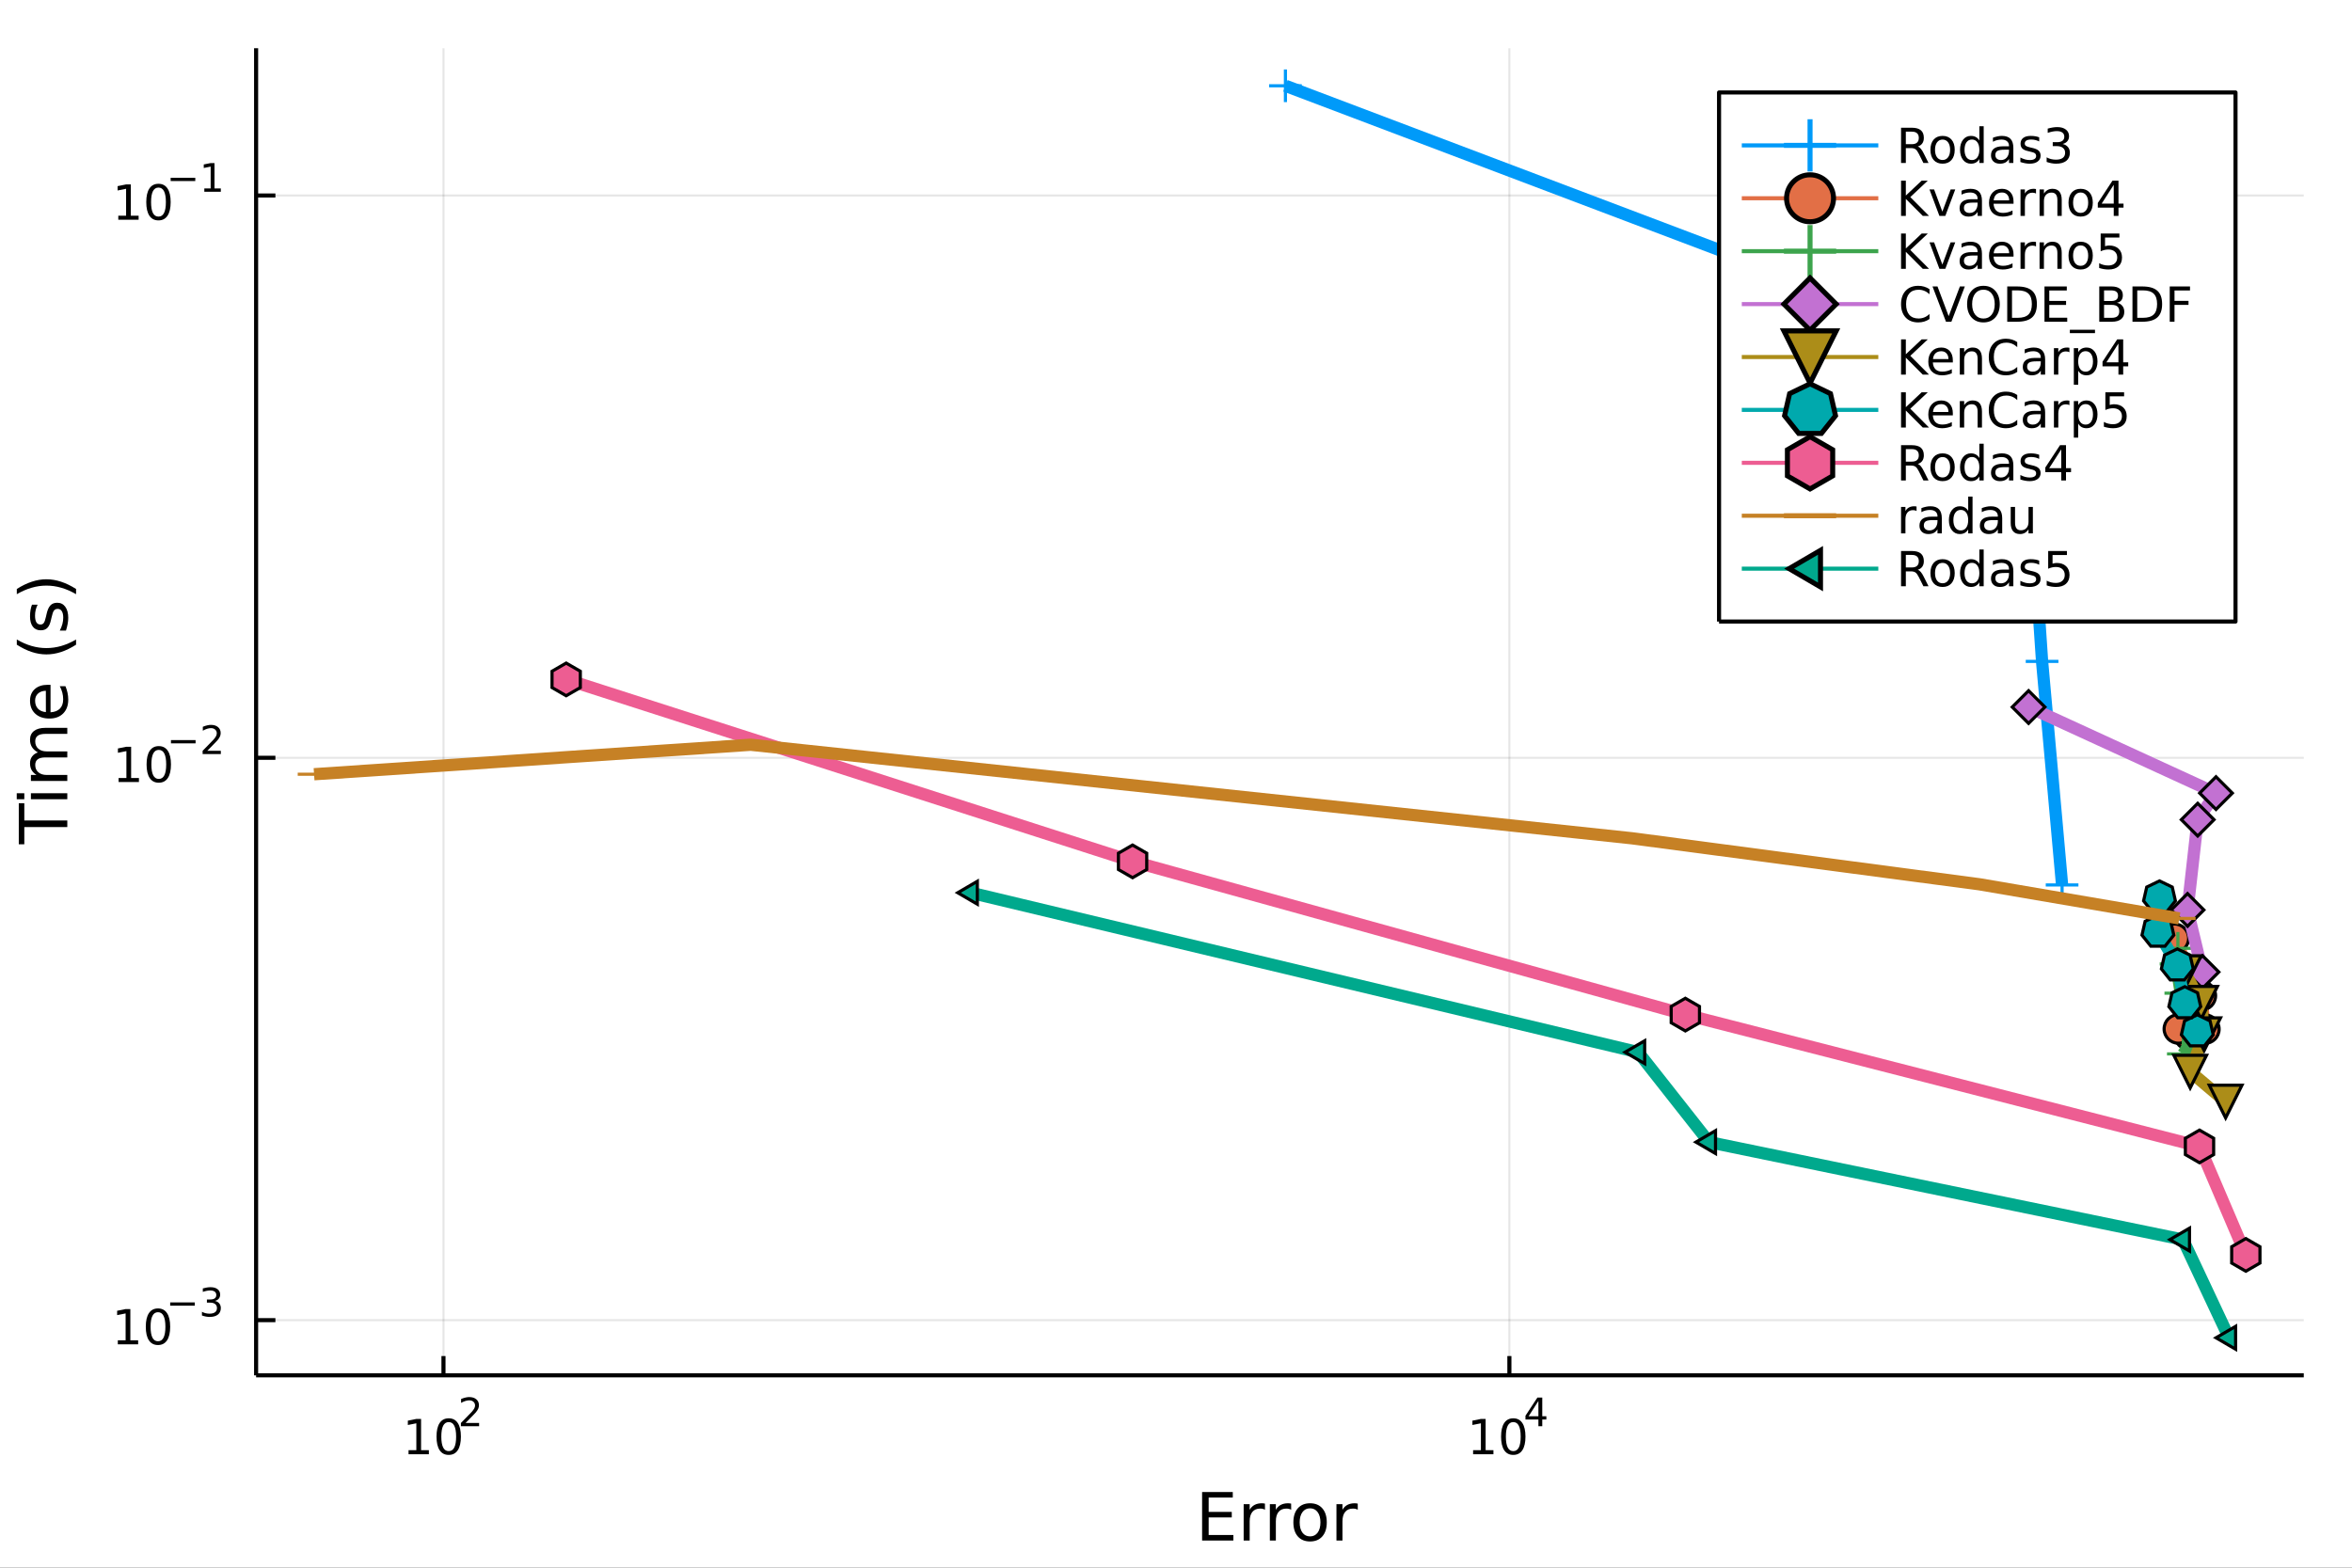 <?xml version="1.0" encoding="utf-8"?>
<svg xmlns="http://www.w3.org/2000/svg" xmlns:xlink="http://www.w3.org/1999/xlink" width="576" height="384" viewBox="0 0 2304 1536">
<rect x="0" y="0" width="2304" height="1536" fill="#333333" stroke="none"/>
<defs>
  <clipPath id="clip900">
    <rect x="0" y="0" width="2304" height="1536"/>
  </clipPath>
</defs>
<path clip-path="url(#clip900)" d="
M0 1536 L2304 1536 L2304 0 L0 0  Z
  " fill="#ffffff" fill-rule="evenodd" fill-opacity="1"/>
<defs>
  <clipPath id="clip901">
    <rect x="460" y="0" width="1614" height="1536"/>
  </clipPath>
</defs>
<path clip-path="url(#clip900)" d="
M250.882 1347.54 L2256.76 1347.54 L2256.76 47.244 L250.882 47.244  Z
  " fill="#ffffff" fill-rule="evenodd" fill-opacity="1"/>
<defs>
  <clipPath id="clip902">
    <rect x="250" y="47" width="2007" height="1301"/>
  </clipPath>
</defs>
<polyline clip-path="url(#clip902)" style="stroke:#000000; stroke-linecap:butt; stroke-linejoin:round; stroke-width:2; stroke-opacity:0.1; fill:none" points="
  434.431,1347.54 434.431,47.244 
  "/>
<polyline clip-path="url(#clip902)" style="stroke:#000000; stroke-linecap:butt; stroke-linejoin:round; stroke-width:2; stroke-opacity:0.1; fill:none" points="
  1478.58,1347.54 1478.58,47.244 
  "/>
<polyline clip-path="url(#clip900)" style="stroke:#000000; stroke-linecap:butt; stroke-linejoin:round; stroke-width:4; stroke-opacity:1; fill:none" points="
  250.882,1347.54 2256.76,1347.54 
  "/>
<polyline clip-path="url(#clip900)" style="stroke:#000000; stroke-linecap:butt; stroke-linejoin:round; stroke-width:4; stroke-opacity:1; fill:none" points="
  434.431,1347.54 434.431,1328.64 
  "/>
<polyline clip-path="url(#clip900)" style="stroke:#000000; stroke-linecap:butt; stroke-linejoin:round; stroke-width:4; stroke-opacity:1; fill:none" points="
  1478.58,1347.54 1478.58,1328.64 
  "/>
<path clip-path="url(#clip900)" d="M400.204 1420.89 L407.843 1420.89 L407.843 1394.53 L399.533 1396.19 L399.533 1391.94 L407.796 1390.27 L412.472 1390.27 L412.472 1420.89 L420.111 1420.89 L420.111 1424.83 L400.204 1424.83 L400.204 1420.89 Z" fill="#000000" fill-rule="evenodd" fill-opacity="1" /><path clip-path="url(#clip900)" d="M439.555 1393.35 Q435.944 1393.35 434.116 1396.91 Q432.31 1400.45 432.31 1407.58 Q432.31 1414.69 434.116 1418.25 Q435.944 1421.8 439.555 1421.8 Q443.19 1421.8 444.995 1418.25 Q446.824 1414.69 446.824 1407.58 Q446.824 1400.45 444.995 1396.91 Q443.19 1393.35 439.555 1393.35 M439.555 1389.64 Q445.366 1389.64 448.421 1394.25 Q451.5 1398.83 451.5 1407.58 Q451.5 1416.31 448.421 1420.92 Q445.366 1425.5 439.555 1425.5 Q433.745 1425.5 430.667 1420.92 Q427.611 1416.31 427.611 1407.58 Q427.611 1398.83 430.667 1394.25 Q433.745 1389.64 439.555 1389.64 Z" fill="#000000" fill-rule="evenodd" fill-opacity="1" /><path clip-path="url(#clip900)" d="M456.07 1394.22 L469.33 1394.22 L469.33 1397.42 L451.5 1397.42 L451.5 1394.22 Q453.663 1391.98 457.387 1388.22 Q461.129 1384.44 462.089 1383.35 Q463.913 1381.3 464.628 1379.89 Q465.361 1378.46 465.361 1377.09 Q465.361 1374.85 463.781 1373.44 Q462.22 1372.03 459.7 1372.03 Q457.913 1372.03 455.92 1372.65 Q453.945 1373.27 451.688 1374.53 L451.688 1370.69 Q453.982 1369.77 455.976 1369.3 Q457.97 1368.83 459.625 1368.83 Q463.988 1368.83 466.584 1371.01 Q469.179 1373.19 469.179 1376.84 Q469.179 1378.57 468.521 1380.13 Q467.881 1381.68 466.17 1383.78 Q465.7 1384.33 463.179 1386.94 Q460.659 1389.54 456.07 1394.22 Z" fill="#000000" fill-rule="evenodd" fill-opacity="1" /><path clip-path="url(#clip900)" d="M1443.04 1420.89 L1450.68 1420.89 L1450.68 1394.53 L1442.37 1396.19 L1442.37 1391.94 L1450.63 1390.27 L1455.31 1390.27 L1455.31 1420.89 L1462.95 1420.89 L1462.95 1424.83 L1443.04 1424.83 L1443.04 1420.89 Z" fill="#000000" fill-rule="evenodd" fill-opacity="1" /><path clip-path="url(#clip900)" d="M1482.39 1393.35 Q1478.78 1393.35 1476.95 1396.91 Q1475.14 1400.45 1475.14 1407.58 Q1475.14 1414.69 1476.95 1418.25 Q1478.78 1421.8 1482.39 1421.8 Q1486.02 1421.8 1487.83 1418.25 Q1489.66 1414.69 1489.66 1407.58 Q1489.66 1400.45 1487.83 1396.91 Q1486.02 1393.35 1482.39 1393.35 M1482.39 1389.64 Q1488.2 1389.64 1491.26 1394.25 Q1494.33 1398.83 1494.33 1407.58 Q1494.33 1416.31 1491.26 1420.92 Q1488.2 1425.5 1482.39 1425.5 Q1476.58 1425.5 1473.5 1420.92 Q1470.45 1416.31 1470.45 1407.58 Q1470.45 1398.83 1473.5 1394.25 Q1476.58 1389.64 1482.39 1389.64 Z" fill="#000000" fill-rule="evenodd" fill-opacity="1" /><path clip-path="url(#clip900)" d="M1507.01 1372.65 L1497.42 1387.64 L1507.01 1387.64 L1507.01 1372.65 M1506.01 1369.34 L1510.79 1369.34 L1510.79 1387.64 L1514.8 1387.64 L1514.8 1390.8 L1510.79 1390.8 L1510.79 1397.42 L1507.01 1397.42 L1507.01 1390.8 L1494.33 1390.8 L1494.33 1387.13 L1506.01 1369.34 Z" fill="#000000" fill-rule="evenodd" fill-opacity="1" /><path clip-path="url(#clip900)" d="M1177.57 1461.87 L1207.62 1461.87 L1207.62 1467.28 L1184 1467.28 L1184 1481.34 L1206.63 1481.34 L1206.63 1486.76 L1184 1486.76 L1184 1503.97 L1208.19 1503.97 L1208.19 1509.39 L1177.57 1509.39 L1177.57 1461.87 Z" fill="#000000" fill-rule="evenodd" fill-opacity="1" /><path clip-path="url(#clip900)" d="M1239.16 1479.21 Q1238.18 1478.64 1237 1478.38 Q1235.85 1478.1 1234.45 1478.1 Q1229.49 1478.1 1226.81 1481.34 Q1224.17 1484.56 1224.17 1490.61 L1224.17 1509.39 L1218.28 1509.39 L1218.28 1473.74 L1224.17 1473.74 L1224.17 1479.28 Q1226.02 1476.03 1228.98 1474.47 Q1231.94 1472.88 1236.17 1472.88 Q1236.77 1472.88 1237.51 1472.97 Q1238.24 1473.04 1239.13 1473.2 L1239.16 1479.21 Z" fill="#000000" fill-rule="evenodd" fill-opacity="1" /><path clip-path="url(#clip900)" d="M1264.82 1479.21 Q1263.83 1478.64 1262.65 1478.38 Q1261.51 1478.1 1260.11 1478.1 Q1255.14 1478.1 1252.47 1481.34 Q1249.82 1484.56 1249.82 1490.61 L1249.82 1509.39 L1243.94 1509.39 L1243.94 1473.74 L1249.82 1473.74 L1249.82 1479.28 Q1251.67 1476.03 1254.63 1474.47 Q1257.59 1472.88 1261.82 1472.88 Q1262.43 1472.88 1263.16 1472.97 Q1263.89 1473.04 1264.78 1473.2 L1264.82 1479.21 Z" fill="#000000" fill-rule="evenodd" fill-opacity="1" /><path clip-path="url(#clip900)" d="M1283.34 1477.84 Q1278.63 1477.84 1275.89 1481.54 Q1273.15 1485.2 1273.15 1491.59 Q1273.15 1497.99 1275.86 1501.68 Q1278.6 1505.34 1283.34 1505.34 Q1288.02 1505.34 1290.76 1501.65 Q1293.49 1497.96 1293.49 1491.59 Q1293.49 1485.26 1290.76 1481.57 Q1288.02 1477.84 1283.34 1477.84 M1283.34 1472.88 Q1290.98 1472.88 1295.34 1477.84 Q1299.7 1482.81 1299.7 1491.59 Q1299.7 1500.35 1295.34 1505.34 Q1290.98 1510.31 1283.34 1510.31 Q1275.67 1510.31 1271.31 1505.34 Q1266.98 1500.35 1266.98 1491.59 Q1266.98 1482.81 1271.31 1477.84 Q1275.67 1472.88 1283.34 1472.88 Z" fill="#000000" fill-rule="evenodd" fill-opacity="1" /><path clip-path="url(#clip900)" d="M1330.06 1479.21 Q1329.08 1478.64 1327.9 1478.38 Q1326.75 1478.1 1325.35 1478.1 Q1320.39 1478.1 1317.71 1481.34 Q1315.07 1484.56 1315.07 1490.61 L1315.07 1509.39 L1309.18 1509.39 L1309.18 1473.74 L1315.07 1473.74 L1315.07 1479.28 Q1316.92 1476.03 1319.88 1474.47 Q1322.84 1472.88 1327.07 1472.88 Q1327.68 1472.88 1328.41 1472.97 Q1329.14 1473.04 1330.03 1473.2 L1330.06 1479.21 Z" fill="#000000" fill-rule="evenodd" fill-opacity="1" /><polyline clip-path="url(#clip902)" style="stroke:#000000; stroke-linecap:butt; stroke-linejoin:round; stroke-width:2; stroke-opacity:0.1; fill:none" points="
  250.882,1293.45 2256.76,1293.45 
  "/>
<polyline clip-path="url(#clip902)" style="stroke:#000000; stroke-linecap:butt; stroke-linejoin:round; stroke-width:2; stroke-opacity:0.1; fill:none" points="
  250.882,742.492 2256.76,742.492 
  "/>
<polyline clip-path="url(#clip902)" style="stroke:#000000; stroke-linecap:butt; stroke-linejoin:round; stroke-width:2; stroke-opacity:0.1; fill:none" points="
  250.882,191.536 2256.76,191.536 
  "/>
<polyline clip-path="url(#clip900)" style="stroke:#000000; stroke-linecap:butt; stroke-linejoin:round; stroke-width:4; stroke-opacity:1; fill:none" points="
  250.882,1347.54 250.882,47.244 
  "/>
<polyline clip-path="url(#clip900)" style="stroke:#000000; stroke-linecap:butt; stroke-linejoin:round; stroke-width:4; stroke-opacity:1; fill:none" points="
  250.882,1293.45 269.78,1293.45 
  "/>
<polyline clip-path="url(#clip900)" style="stroke:#000000; stroke-linecap:butt; stroke-linejoin:round; stroke-width:4; stroke-opacity:1; fill:none" points="
  250.882,742.492 269.78,742.492 
  "/>
<polyline clip-path="url(#clip900)" style="stroke:#000000; stroke-linecap:butt; stroke-linejoin:round; stroke-width:4; stroke-opacity:1; fill:none" points="
  250.882,191.536 269.78,191.536 
  "/>
<path clip-path="url(#clip900)" d="M115.411 1313.24 L123.05 1313.24 L123.05 1286.87 L114.74 1288.54 L114.74 1284.28 L123.004 1282.61 L127.68 1282.61 L127.68 1313.24 L135.319 1313.24 L135.319 1317.17 L115.411 1317.17 L115.411 1313.24 Z" fill="#000000" fill-rule="evenodd" fill-opacity="1" /><path clip-path="url(#clip900)" d="M154.763 1285.69 Q151.152 1285.69 149.323 1289.26 Q147.518 1292.8 147.518 1299.93 Q147.518 1307.04 149.323 1310.6 Q151.152 1314.14 154.763 1314.14 Q158.397 1314.14 160.203 1310.6 Q162.032 1307.04 162.032 1299.93 Q162.032 1292.8 160.203 1289.26 Q158.397 1285.69 154.763 1285.69 M154.763 1281.99 Q160.573 1281.99 163.629 1286.6 Q166.707 1291.18 166.707 1299.93 Q166.707 1308.66 163.629 1313.26 Q160.573 1317.85 154.763 1317.85 Q148.953 1317.85 145.874 1313.26 Q142.819 1308.66 142.819 1299.93 Q142.819 1291.18 145.874 1286.6 Q148.953 1281.99 154.763 1281.99 Z" fill="#000000" fill-rule="evenodd" fill-opacity="1" /><path clip-path="url(#clip900)" d="M166.707 1276.09 L190.819 1276.09 L190.819 1279.29 L166.707 1279.29 L166.707 1276.09 Z" fill="#000000" fill-rule="evenodd" fill-opacity="1" /><path clip-path="url(#clip900)" d="M210.53 1274.62 Q213.257 1275.21 214.78 1277.05 Q216.322 1278.89 216.322 1281.6 Q216.322 1285.76 213.464 1288.03 Q210.605 1290.31 205.339 1290.31 Q203.571 1290.31 201.69 1289.95 Q199.828 1289.61 197.834 1288.92 L197.834 1285.25 Q199.414 1286.17 201.295 1286.64 Q203.176 1287.11 205.226 1287.11 Q208.799 1287.11 210.661 1285.7 Q212.542 1284.29 212.542 1281.6 Q212.542 1279.12 210.793 1277.73 Q209.063 1276.32 205.959 1276.32 L202.687 1276.32 L202.687 1273.19 L206.11 1273.19 Q208.912 1273.19 210.398 1272.08 Q211.884 1270.96 211.884 1268.85 Q211.884 1266.69 210.341 1265.54 Q208.818 1264.37 205.959 1264.37 Q204.398 1264.37 202.612 1264.71 Q200.825 1265.05 198.681 1265.77 L198.681 1262.38 Q200.844 1261.78 202.724 1261.48 Q204.624 1261.18 206.298 1261.18 Q210.624 1261.18 213.144 1263.15 Q215.664 1265.11 215.664 1268.46 Q215.664 1270.79 214.329 1272.4 Q212.993 1274 210.53 1274.62 Z" fill="#000000" fill-rule="evenodd" fill-opacity="1" /><path clip-path="url(#clip900)" d="M116.183 762.284 L123.821 762.284 L123.821 735.919 L115.511 737.585 L115.511 733.326 L123.775 731.659 L128.451 731.659 L128.451 762.284 L136.09 762.284 L136.09 766.219 L116.183 766.219 L116.183 762.284 Z" fill="#000000" fill-rule="evenodd" fill-opacity="1" /><path clip-path="url(#clip900)" d="M155.534 734.738 Q151.923 734.738 150.094 738.303 Q148.289 741.844 148.289 748.974 Q148.289 756.08 150.094 759.645 Q151.923 763.187 155.534 763.187 Q159.168 763.187 160.974 759.645 Q162.803 756.08 162.803 748.974 Q162.803 741.844 160.974 738.303 Q159.168 734.738 155.534 734.738 M155.534 731.034 Q161.344 731.034 164.4 735.641 Q167.479 740.224 167.479 748.974 Q167.479 757.701 164.4 762.307 Q161.344 766.891 155.534 766.891 Q149.724 766.891 146.645 762.307 Q143.59 757.701 143.59 748.974 Q143.59 740.224 146.645 735.641 Q149.724 731.034 155.534 731.034 Z" fill="#000000" fill-rule="evenodd" fill-opacity="1" /><path clip-path="url(#clip900)" d="M167.479 725.136 L191.59 725.136 L191.59 728.333 L167.479 728.333 L167.479 725.136 Z" fill="#000000" fill-rule="evenodd" fill-opacity="1" /><path clip-path="url(#clip900)" d="M203.063 735.612 L216.322 735.612 L216.322 738.809 L198.493 738.809 L198.493 735.612 Q200.655 733.373 204.379 729.612 Q208.122 725.832 209.081 724.741 Q210.906 722.691 211.62 721.28 Q212.354 719.851 212.354 718.478 Q212.354 716.24 210.774 714.829 Q209.213 713.418 206.693 713.418 Q204.906 713.418 202.912 714.039 Q200.938 714.66 198.681 715.92 L198.681 712.083 Q200.975 711.162 202.969 710.691 Q204.962 710.221 206.618 710.221 Q210.981 710.221 213.576 712.403 Q216.172 714.585 216.172 718.233 Q216.172 719.964 215.514 721.525 Q214.874 723.067 213.163 725.173 Q212.692 725.719 210.172 728.333 Q207.652 730.928 203.063 735.612 Z" fill="#000000" fill-rule="evenodd" fill-opacity="1" /><path clip-path="url(#clip900)" d="M115.882 211.329 L123.52 211.329 L123.52 184.963 L115.21 186.63 L115.21 182.371 L123.474 180.704 L128.15 180.704 L128.15 211.329 L135.789 211.329 L135.789 215.264 L115.882 215.264 L115.882 211.329 Z" fill="#000000" fill-rule="evenodd" fill-opacity="1" /><path clip-path="url(#clip900)" d="M155.233 183.783 Q151.622 183.783 149.793 187.347 Q147.988 190.889 147.988 198.019 Q147.988 205.125 149.793 208.69 Q151.622 212.232 155.233 212.232 Q158.868 212.232 160.673 208.69 Q162.502 205.125 162.502 198.019 Q162.502 190.889 160.673 187.347 Q158.868 183.783 155.233 183.783 M155.233 180.079 Q161.043 180.079 164.099 184.685 Q167.178 189.269 167.178 198.019 Q167.178 206.746 164.099 211.352 Q161.043 215.935 155.233 215.935 Q149.423 215.935 146.344 211.352 Q143.289 206.746 143.289 198.019 Q143.289 189.269 146.344 184.685 Q149.423 180.079 155.233 180.079 Z" fill="#000000" fill-rule="evenodd" fill-opacity="1" /><path clip-path="url(#clip900)" d="M167.178 174.18 L191.289 174.18 L191.289 177.378 L167.178 177.378 L167.178 174.18 Z" fill="#000000" fill-rule="evenodd" fill-opacity="1" /><path clip-path="url(#clip900)" d="M200.148 184.656 L206.354 184.656 L206.354 163.234 L199.602 164.588 L199.602 161.128 L206.317 159.774 L210.116 159.774 L210.116 184.656 L216.322 184.656 L216.322 187.854 L200.148 187.854 L200.148 184.656 Z" fill="#000000" fill-rule="evenodd" fill-opacity="1" /><path clip-path="url(#clip900)" d="M18.404 827.219 L18.404 787.02 L23.815 787.02 L23.815 803.889 L65.924 803.889 L65.924 810.35 L23.815 810.35 L23.815 827.219 L18.404 827.219 Z" fill="#000000" fill-rule="evenodd" fill-opacity="1" /><path clip-path="url(#clip900)" d="M30.276 783.073 L30.276 777.216 L65.924 777.216 L65.924 783.073 L30.276 783.073 M16.399 783.073 L16.399 777.216 L23.815 777.216 L23.815 783.073 L16.399 783.073 Z" fill="#000000" fill-rule="evenodd" fill-opacity="1" /><path clip-path="url(#clip900)" d="M37.119 737.208 Q33.173 735.012 31.295 731.956 Q29.417 728.901 29.417 724.763 Q29.417 719.193 33.332 716.169 Q37.215 713.145 44.408 713.145 L65.924 713.145 L65.924 719.034 L44.599 719.034 Q39.475 719.034 36.992 720.848 Q34.509 722.662 34.509 726.386 Q34.509 730.938 37.533 733.579 Q40.557 736.221 45.777 736.221 L65.924 736.221 L65.924 742.109 L44.599 742.109 Q39.443 742.109 36.992 743.924 Q34.509 745.738 34.509 749.526 Q34.509 754.013 37.565 756.655 Q40.589 759.297 45.777 759.297 L65.924 759.297 L65.924 765.185 L30.276 765.185 L30.276 759.297 L35.814 759.297 Q32.536 757.292 30.976 754.491 Q29.417 751.69 29.417 747.839 Q29.417 743.956 31.39 741.25 Q33.364 738.513 37.119 737.208 Z" fill="#000000" fill-rule="evenodd" fill-opacity="1" /><path clip-path="url(#clip900)" d="M46.636 670.973 L49.501 670.973 L49.501 697.9 Q55.548 697.518 58.731 694.271 Q61.882 690.993 61.882 685.168 Q61.882 681.794 61.054 678.643 Q60.227 675.461 58.572 672.341 L64.11 672.341 Q65.447 675.492 66.147 678.803 Q66.847 682.113 66.847 685.518 Q66.847 694.048 61.882 699.045 Q56.917 704.011 48.45 704.011 Q39.697 704.011 34.573 699.3 Q29.417 694.558 29.417 686.537 Q29.417 679.344 34.064 675.174 Q38.679 670.973 46.636 670.973 M44.917 676.829 Q40.111 676.893 37.247 679.535 Q34.382 682.145 34.382 686.473 Q34.382 691.375 37.151 694.335 Q39.92 697.263 44.949 697.709 L44.917 676.829 Z" fill="#000000" fill-rule="evenodd" fill-opacity="1" /><path clip-path="url(#clip900)" d="M16.463 626.572 Q23.783 630.837 30.945 632.906 Q38.106 634.975 45.458 634.975 Q52.811 634.975 60.036 632.906 Q67.229 630.805 74.518 626.572 L74.518 631.664 Q67.038 636.439 59.813 638.826 Q52.588 641.181 45.458 641.181 Q38.361 641.181 31.167 638.826 Q23.974 636.471 16.463 631.664 L16.463 626.572 Z" fill="#000000" fill-rule="evenodd" fill-opacity="1" /><path clip-path="url(#clip900)" d="M31.326 592.484 L36.865 592.484 Q35.592 594.966 34.955 597.64 Q34.318 600.313 34.318 603.178 Q34.318 607.538 35.655 609.735 Q36.992 611.899 39.666 611.899 Q41.703 611.899 42.88 610.339 Q44.026 608.78 45.077 604.069 L45.522 602.064 Q46.859 595.826 49.31 593.216 Q51.729 590.574 56.089 590.574 Q61.054 590.574 63.951 594.521 Q66.847 598.435 66.847 605.31 Q66.847 608.175 66.274 611.294 Q65.733 614.382 64.619 617.819 L58.572 617.819 Q60.259 614.573 61.118 611.422 Q61.946 608.27 61.946 605.183 Q61.946 601.045 60.545 598.817 Q59.113 596.589 56.535 596.589 Q54.148 596.589 52.874 598.213 Q51.601 599.804 50.424 605.247 L49.946 607.284 Q48.8 612.726 46.445 615.145 Q44.058 617.564 39.92 617.564 Q34.891 617.564 32.154 614 Q29.417 610.435 29.417 603.878 Q29.417 600.632 29.894 597.767 Q30.372 594.902 31.326 592.484 Z" fill="#000000" fill-rule="evenodd" fill-opacity="1" /><path clip-path="url(#clip900)" d="M16.463 582.171 L16.463 577.079 Q23.974 572.304 31.167 569.949 Q38.361 567.562 45.458 567.562 Q52.588 567.562 59.813 569.949 Q67.038 572.304 74.518 577.079 L74.518 582.171 Q67.229 577.938 60.036 575.869 Q52.811 573.768 45.458 573.768 Q38.106 573.768 30.945 575.869 Q23.783 577.938 16.463 582.171 Z" fill="#000000" fill-rule="evenodd" fill-opacity="1" /><polyline clip-path="url(#clip902)" style="stroke:#009af9; stroke-linecap:butt; stroke-linejoin:round; stroke-width:12; stroke-opacity:1; fill:none" points="
  2020,867.064 2000.41,648.025 1987.52,457.41 1750.71,270.134 1259.19,84.045 
  "/>
<line clip-path="url(#clip902)" x1="2020" y1="867.064" x2="2020" y2="851.064" style="stroke:#009af9; stroke-width:3.072; stroke-opacity:1"/>
<line clip-path="url(#clip902)" x1="2020" y1="867.064" x2="2004" y2="867.064" style="stroke:#009af9; stroke-width:3.072; stroke-opacity:1"/>
<line clip-path="url(#clip902)" x1="2020" y1="867.064" x2="2020" y2="883.064" style="stroke:#009af9; stroke-width:3.072; stroke-opacity:1"/>
<line clip-path="url(#clip902)" x1="2020" y1="867.064" x2="2036" y2="867.064" style="stroke:#009af9; stroke-width:3.072; stroke-opacity:1"/>
<line clip-path="url(#clip902)" x1="2000.41" y1="648.025" x2="2000.41" y2="632.025" style="stroke:#009af9; stroke-width:3.072; stroke-opacity:1"/>
<line clip-path="url(#clip902)" x1="2000.41" y1="648.025" x2="1984.41" y2="648.025" style="stroke:#009af9; stroke-width:3.072; stroke-opacity:1"/>
<line clip-path="url(#clip902)" x1="2000.41" y1="648.025" x2="2000.41" y2="664.025" style="stroke:#009af9; stroke-width:3.072; stroke-opacity:1"/>
<line clip-path="url(#clip902)" x1="2000.41" y1="648.025" x2="2016.41" y2="648.025" style="stroke:#009af9; stroke-width:3.072; stroke-opacity:1"/>
<line clip-path="url(#clip902)" x1="1987.52" y1="457.41" x2="1987.52" y2="441.41" style="stroke:#009af9; stroke-width:3.072; stroke-opacity:1"/>
<line clip-path="url(#clip902)" x1="1987.52" y1="457.41" x2="1971.52" y2="457.41" style="stroke:#009af9; stroke-width:3.072; stroke-opacity:1"/>
<line clip-path="url(#clip902)" x1="1987.52" y1="457.41" x2="1987.52" y2="473.41" style="stroke:#009af9; stroke-width:3.072; stroke-opacity:1"/>
<line clip-path="url(#clip902)" x1="1987.52" y1="457.41" x2="2003.52" y2="457.41" style="stroke:#009af9; stroke-width:3.072; stroke-opacity:1"/>
<line clip-path="url(#clip902)" x1="1750.71" y1="270.134" x2="1750.71" y2="254.134" style="stroke:#009af9; stroke-width:3.072; stroke-opacity:1"/>
<line clip-path="url(#clip902)" x1="1750.71" y1="270.134" x2="1734.71" y2="270.134" style="stroke:#009af9; stroke-width:3.072; stroke-opacity:1"/>
<line clip-path="url(#clip902)" x1="1750.71" y1="270.134" x2="1750.71" y2="286.134" style="stroke:#009af9; stroke-width:3.072; stroke-opacity:1"/>
<line clip-path="url(#clip902)" x1="1750.71" y1="270.134" x2="1766.71" y2="270.134" style="stroke:#009af9; stroke-width:3.072; stroke-opacity:1"/>
<line clip-path="url(#clip902)" x1="1259.19" y1="84.045" x2="1259.19" y2="68.045" style="stroke:#009af9; stroke-width:3.072; stroke-opacity:1"/>
<line clip-path="url(#clip902)" x1="1259.19" y1="84.045" x2="1243.19" y2="84.045" style="stroke:#009af9; stroke-width:3.072; stroke-opacity:1"/>
<line clip-path="url(#clip902)" x1="1259.19" y1="84.045" x2="1259.19" y2="100.045" style="stroke:#009af9; stroke-width:3.072; stroke-opacity:1"/>
<line clip-path="url(#clip902)" x1="1259.19" y1="84.045" x2="1275.19" y2="84.045" style="stroke:#009af9; stroke-width:3.072; stroke-opacity:1"/>
<polyline clip-path="url(#clip902)" style="stroke:#e26f46; stroke-linecap:butt; stroke-linejoin:round; stroke-width:12; stroke-opacity:1; fill:none" points="
  2144.45,1014.24 2133.95,1008.14 2159.83,1008.31 2156.38,975.625 2129.96,919.299 
  "/>
<circle clip-path="url(#clip902)" cx="2144.45" cy="1014.24" r="14" fill="#e26f46" fill-rule="evenodd" fill-opacity="1" stroke="#000000" stroke-opacity="1" stroke-width="3.072"/>
<circle clip-path="url(#clip902)" cx="2133.95" cy="1008.14" r="14" fill="#e26f46" fill-rule="evenodd" fill-opacity="1" stroke="#000000" stroke-opacity="1" stroke-width="3.072"/>
<circle clip-path="url(#clip902)" cx="2159.83" cy="1008.31" r="14" fill="#e26f46" fill-rule="evenodd" fill-opacity="1" stroke="#000000" stroke-opacity="1" stroke-width="3.072"/>
<circle clip-path="url(#clip902)" cx="2156.38" cy="975.625" r="14" fill="#e26f46" fill-rule="evenodd" fill-opacity="1" stroke="#000000" stroke-opacity="1" stroke-width="3.072"/>
<circle clip-path="url(#clip902)" cx="2129.96" cy="919.299" r="14" fill="#e26f46" fill-rule="evenodd" fill-opacity="1" stroke="#000000" stroke-opacity="1" stroke-width="3.072"/>
<polyline clip-path="url(#clip902)" style="stroke:#3da44d; stroke-linecap:butt; stroke-linejoin:round; stroke-width:12; stroke-opacity:1; fill:none" points="
  2138.76,1032.6 2156.33,1004.21 2136.29,973.109 2131.62,944.462 2133.45,929.158 
  "/>
<line clip-path="url(#clip902)" x1="2138.76" y1="1032.6" x2="2138.76" y2="1016.6" style="stroke:#3da44d; stroke-width:3.072; stroke-opacity:1"/>
<line clip-path="url(#clip902)" x1="2138.76" y1="1032.6" x2="2122.76" y2="1032.6" style="stroke:#3da44d; stroke-width:3.072; stroke-opacity:1"/>
<line clip-path="url(#clip902)" x1="2138.76" y1="1032.6" x2="2138.76" y2="1048.6" style="stroke:#3da44d; stroke-width:3.072; stroke-opacity:1"/>
<line clip-path="url(#clip902)" x1="2138.76" y1="1032.6" x2="2154.76" y2="1032.6" style="stroke:#3da44d; stroke-width:3.072; stroke-opacity:1"/>
<line clip-path="url(#clip902)" x1="2156.33" y1="1004.21" x2="2156.33" y2="988.212" style="stroke:#3da44d; stroke-width:3.072; stroke-opacity:1"/>
<line clip-path="url(#clip902)" x1="2156.33" y1="1004.21" x2="2140.33" y2="1004.21" style="stroke:#3da44d; stroke-width:3.072; stroke-opacity:1"/>
<line clip-path="url(#clip902)" x1="2156.33" y1="1004.21" x2="2156.33" y2="1020.21" style="stroke:#3da44d; stroke-width:3.072; stroke-opacity:1"/>
<line clip-path="url(#clip902)" x1="2156.33" y1="1004.21" x2="2172.33" y2="1004.21" style="stroke:#3da44d; stroke-width:3.072; stroke-opacity:1"/>
<line clip-path="url(#clip902)" x1="2136.29" y1="973.109" x2="2136.29" y2="957.109" style="stroke:#3da44d; stroke-width:3.072; stroke-opacity:1"/>
<line clip-path="url(#clip902)" x1="2136.29" y1="973.109" x2="2120.29" y2="973.109" style="stroke:#3da44d; stroke-width:3.072; stroke-opacity:1"/>
<line clip-path="url(#clip902)" x1="2136.29" y1="973.109" x2="2136.29" y2="989.109" style="stroke:#3da44d; stroke-width:3.072; stroke-opacity:1"/>
<line clip-path="url(#clip902)" x1="2136.29" y1="973.109" x2="2152.29" y2="973.109" style="stroke:#3da44d; stroke-width:3.072; stroke-opacity:1"/>
<line clip-path="url(#clip902)" x1="2131.62" y1="944.462" x2="2131.62" y2="928.462" style="stroke:#3da44d; stroke-width:3.072; stroke-opacity:1"/>
<line clip-path="url(#clip902)" x1="2131.62" y1="944.462" x2="2115.62" y2="944.462" style="stroke:#3da44d; stroke-width:3.072; stroke-opacity:1"/>
<line clip-path="url(#clip902)" x1="2131.62" y1="944.462" x2="2131.62" y2="960.462" style="stroke:#3da44d; stroke-width:3.072; stroke-opacity:1"/>
<line clip-path="url(#clip902)" x1="2131.62" y1="944.462" x2="2147.62" y2="944.462" style="stroke:#3da44d; stroke-width:3.072; stroke-opacity:1"/>
<line clip-path="url(#clip902)" x1="2133.45" y1="929.158" x2="2133.45" y2="913.158" style="stroke:#3da44d; stroke-width:3.072; stroke-opacity:1"/>
<line clip-path="url(#clip902)" x1="2133.45" y1="929.158" x2="2117.45" y2="929.158" style="stroke:#3da44d; stroke-width:3.072; stroke-opacity:1"/>
<line clip-path="url(#clip902)" x1="2133.45" y1="929.158" x2="2133.45" y2="945.158" style="stroke:#3da44d; stroke-width:3.072; stroke-opacity:1"/>
<line clip-path="url(#clip902)" x1="2133.45" y1="929.158" x2="2149.45" y2="929.158" style="stroke:#3da44d; stroke-width:3.072; stroke-opacity:1"/>
<polyline clip-path="url(#clip902)" style="stroke:#c271d2; stroke-linecap:butt; stroke-linejoin:round; stroke-width:12; stroke-opacity:1; fill:none" points="
  2157.53,952.361 2142.89,891.536 2152.83,803.104 2170.77,777.07 1987.18,692.758 
  "/>
<path clip-path="url(#clip902)" d="M2157.53 936.361 L2141.53 952.361 L2157.53 968.361 L2173.53 952.361 L2157.53 936.361 Z" fill="#c271d2" fill-rule="evenodd" fill-opacity="1" stroke="#000000" stroke-opacity="1" stroke-width="3.072"/>
<path clip-path="url(#clip902)" d="M2142.89 875.536 L2126.89 891.536 L2142.89 907.536 L2158.89 891.536 L2142.89 875.536 Z" fill="#c271d2" fill-rule="evenodd" fill-opacity="1" stroke="#000000" stroke-opacity="1" stroke-width="3.072"/>
<path clip-path="url(#clip902)" d="M2152.83 787.104 L2136.83 803.104 L2152.83 819.104 L2168.83 803.104 L2152.83 787.104 Z" fill="#c271d2" fill-rule="evenodd" fill-opacity="1" stroke="#000000" stroke-opacity="1" stroke-width="3.072"/>
<path clip-path="url(#clip902)" d="M2170.77 761.07 L2154.77 777.07 L2170.77 793.07 L2186.77 777.07 L2170.77 761.07 Z" fill="#c271d2" fill-rule="evenodd" fill-opacity="1" stroke="#000000" stroke-opacity="1" stroke-width="3.072"/>
<path clip-path="url(#clip902)" d="M1987.18 676.758 L1971.18 692.758 L1987.18 708.758 L2003.18 692.758 L1987.18 676.758 Z" fill="#c271d2" fill-rule="evenodd" fill-opacity="1" stroke="#000000" stroke-opacity="1" stroke-width="3.072"/>
<polyline clip-path="url(#clip902)" style="stroke:#ac8d18; stroke-linecap:butt; stroke-linejoin:round; stroke-width:12; stroke-opacity:1; fill:none" points="
  2180.21,1079.29 2145.49,1049.96 2159.18,1013.32 2156.16,982.517 2140.18,952.476 
  "/>
<path clip-path="url(#clip902)" d="M2196.21 1063.29 L2164.21 1063.29 L2180.21 1095.29 L2196.21 1063.29 Z" fill="#ac8d18" fill-rule="evenodd" fill-opacity="1" stroke="#000000" stroke-opacity="1" stroke-width="3.072"/>
<path clip-path="url(#clip902)" d="M2161.49 1033.96 L2129.49 1033.96 L2145.49 1065.96 L2161.49 1033.96 Z" fill="#ac8d18" fill-rule="evenodd" fill-opacity="1" stroke="#000000" stroke-opacity="1" stroke-width="3.072"/>
<path clip-path="url(#clip902)" d="M2175.18 997.316 L2143.18 997.316 L2159.18 1029.32 L2175.18 997.316 Z" fill="#ac8d18" fill-rule="evenodd" fill-opacity="1" stroke="#000000" stroke-opacity="1" stroke-width="3.072"/>
<path clip-path="url(#clip902)" d="M2172.16 966.517 L2140.16 966.517 L2156.16 998.517 L2172.16 966.517 Z" fill="#ac8d18" fill-rule="evenodd" fill-opacity="1" stroke="#000000" stroke-opacity="1" stroke-width="3.072"/>
<path clip-path="url(#clip902)" d="M2156.18 936.476 L2124.18 936.476 L2140.18 968.476 L2156.18 936.476 Z" fill="#ac8d18" fill-rule="evenodd" fill-opacity="1" stroke="#000000" stroke-opacity="1" stroke-width="3.072"/>
<polyline clip-path="url(#clip902)" style="stroke:#00a9ad; stroke-linecap:butt; stroke-linejoin:round; stroke-width:12; stroke-opacity:1; fill:none" points="
  2152.46,1010.29 2140.19,982.725 2132.88,945.729 2113.86,912.653 2115.43,879.101 
  "/>
<path clip-path="url(#clip902)" d="M2152.46 994.294 L2139.95 1000.33 L2136.86 1013.86 L2145.52 1024.71 L2159.41 1024.71 L2168.06 1013.86 L2164.98 1000.33 Z" fill="#00a9ad" fill-rule="evenodd" fill-opacity="1" stroke="#000000" stroke-opacity="1" stroke-width="3.072"/>
<path clip-path="url(#clip902)" d="M2140.19 966.725 L2127.68 972.757 L2124.59 986.293 L2133.25 997.141 L2147.14 997.141 L2155.79 986.293 L2152.71 972.757 Z" fill="#00a9ad" fill-rule="evenodd" fill-opacity="1" stroke="#000000" stroke-opacity="1" stroke-width="3.072"/>
<path clip-path="url(#clip902)" d="M2132.88 929.729 L2120.36 935.761 L2117.28 949.297 L2125.93 960.145 L2139.82 960.145 L2148.48 949.297 L2145.39 935.761 Z" fill="#00a9ad" fill-rule="evenodd" fill-opacity="1" stroke="#000000" stroke-opacity="1" stroke-width="3.072"/>
<path clip-path="url(#clip902)" d="M2113.86 896.653 L2101.35 902.685 L2098.26 916.221 L2106.92 927.069 L2120.8 927.069 L2129.46 916.221 L2126.37 902.685 Z" fill="#00a9ad" fill-rule="evenodd" fill-opacity="1" stroke="#000000" stroke-opacity="1" stroke-width="3.072"/>
<path clip-path="url(#clip902)" d="M2115.43 863.101 L2102.92 869.133 L2099.83 882.669 L2108.48 893.517 L2122.37 893.517 L2131.03 882.669 L2127.94 869.133 Z" fill="#00a9ad" fill-rule="evenodd" fill-opacity="1" stroke="#000000" stroke-opacity="1" stroke-width="3.072"/>
<polyline clip-path="url(#clip902)" style="stroke:#ed5d92; stroke-linecap:butt; stroke-linejoin:round; stroke-width:12; stroke-opacity:1; fill:none" points="
  2199.99,1229.54 2154.61,1123.25 1650.94,994.089 1109.46,843.961 554.624,665.681 
  "/>
<path clip-path="url(#clip902)" d="M2199.99 1245.54 L2186.13 1237.54 L2186.13 1221.54 L2199.99 1213.54 L2213.84 1221.54 L2213.84 1237.54 Z" fill="#ed5d92" fill-rule="evenodd" fill-opacity="1" stroke="#000000" stroke-opacity="1" stroke-width="3.072"/>
<path clip-path="url(#clip902)" d="M2154.61 1139.25 L2140.76 1131.25 L2140.76 1115.25 L2154.61 1107.25 L2168.47 1115.25 L2168.47 1131.25 Z" fill="#ed5d92" fill-rule="evenodd" fill-opacity="1" stroke="#000000" stroke-opacity="1" stroke-width="3.072"/>
<path clip-path="url(#clip902)" d="M1650.94 1010.09 L1637.09 1002.09 L1637.09 986.089 L1650.94 978.089 L1664.8 986.089 L1664.8 1002.09 Z" fill="#ed5d92" fill-rule="evenodd" fill-opacity="1" stroke="#000000" stroke-opacity="1" stroke-width="3.072"/>
<path clip-path="url(#clip902)" d="M1109.46 859.961 L1095.6 851.961 L1095.6 835.961 L1109.46 827.961 L1123.32 835.961 L1123.32 851.961 Z" fill="#ed5d92" fill-rule="evenodd" fill-opacity="1" stroke="#000000" stroke-opacity="1" stroke-width="3.072"/>
<path clip-path="url(#clip902)" d="M554.624 681.681 L540.768 673.681 L540.768 657.681 L554.624 649.681 L568.48 657.681 L568.48 673.681 Z" fill="#ed5d92" fill-rule="evenodd" fill-opacity="1" stroke="#000000" stroke-opacity="1" stroke-width="3.072"/>
<polyline clip-path="url(#clip902)" style="stroke:#c68125; stroke-linecap:butt; stroke-linejoin:round; stroke-width:12; stroke-opacity:1; fill:none" points="
  2134.81,899.872 1938.96,866.394 1598.87,821.367 735.371,729.695 307.652,758.581 
  "/>
<line clip-path="url(#clip902)" x1="2150.81" y1="899.872" x2="2118.81" y2="899.872" style="stroke:#c68125; stroke-width:3.072; stroke-opacity:1"/>
<line clip-path="url(#clip902)" x1="1954.96" y1="866.394" x2="1922.96" y2="866.394" style="stroke:#c68125; stroke-width:3.072; stroke-opacity:1"/>
<line clip-path="url(#clip902)" x1="1614.87" y1="821.367" x2="1582.87" y2="821.367" style="stroke:#c68125; stroke-width:3.072; stroke-opacity:1"/>
<line clip-path="url(#clip902)" x1="751.371" y1="729.695" x2="719.371" y2="729.695" style="stroke:#c68125; stroke-width:3.072; stroke-opacity:1"/>
<line clip-path="url(#clip902)" x1="323.652" y1="758.581" x2="291.652" y2="758.581" style="stroke:#c68125; stroke-width:3.072; stroke-opacity:1"/>
<polyline clip-path="url(#clip902)" style="stroke:#00a98d; stroke-linecap:butt; stroke-linejoin:round; stroke-width:12; stroke-opacity:1; fill:none" points="
  2183.59,1310.74 2138.42,1214.55 1674.1,1119.01 1604.71,1030.93 950.988,874.69 
  "/>
<path clip-path="url(#clip902)" d="M2170.79 1310.74 L2189.99 1321.94 L2189.99 1299.54 L2170.79 1310.74 Z" fill="#00a98d" fill-rule="evenodd" fill-opacity="1" stroke="#000000" stroke-opacity="1" stroke-width="3.072"/>
<path clip-path="url(#clip902)" d="M2125.62 1214.55 L2144.82 1225.75 L2144.82 1203.35 L2125.62 1214.55 Z" fill="#00a98d" fill-rule="evenodd" fill-opacity="1" stroke="#000000" stroke-opacity="1" stroke-width="3.072"/>
<path clip-path="url(#clip902)" d="M1661.3 1119.01 L1680.5 1130.21 L1680.5 1107.81 L1661.3 1119.01 Z" fill="#00a98d" fill-rule="evenodd" fill-opacity="1" stroke="#000000" stroke-opacity="1" stroke-width="3.072"/>
<path clip-path="url(#clip902)" d="M1591.91 1030.93 L1611.11 1042.13 L1611.11 1019.73 L1591.91 1030.93 Z" fill="#00a98d" fill-rule="evenodd" fill-opacity="1" stroke="#000000" stroke-opacity="1" stroke-width="3.072"/>
<path clip-path="url(#clip902)" d="M938.188 874.69 L957.388 885.89 L957.388 863.49 L938.188 874.69 Z" fill="#00a98d" fill-rule="evenodd" fill-opacity="1" stroke="#000000" stroke-opacity="1" stroke-width="3.072"/>
<path clip-path="url(#clip900)" d="
M1683.96 608.987 L2189.89 608.987 L2189.89 90.587 L1683.96 90.587  Z
  " fill="#ffffff" fill-rule="evenodd" fill-opacity="1"/>
<polyline clip-path="url(#clip900)" style="stroke:#000000; stroke-linecap:butt; stroke-linejoin:round; stroke-width:4; stroke-opacity:1; fill:none" points="
  1683.96,608.987 2189.89,608.987 2189.89,90.587 1683.96,90.587 1683.96,608.987 
  "/>
<polyline clip-path="url(#clip900)" style="stroke:#009af9; stroke-linecap:butt; stroke-linejoin:round; stroke-width:4; stroke-opacity:1; fill:none" points="
  1706.25,142.427 1839.98,142.427 
  "/>
<line clip-path="url(#clip900)" x1="1773.11" y1="142.427" x2="1773.11" y2="116.827" style="stroke:#009af9; stroke-width:4.915; stroke-opacity:1"/>
<line clip-path="url(#clip900)" x1="1773.11" y1="142.427" x2="1747.51" y2="142.427" style="stroke:#009af9; stroke-width:4.915; stroke-opacity:1"/>
<line clip-path="url(#clip900)" x1="1773.11" y1="142.427" x2="1773.11" y2="168.027" style="stroke:#009af9; stroke-width:4.915; stroke-opacity:1"/>
<line clip-path="url(#clip900)" x1="1773.11" y1="142.427" x2="1798.71" y2="142.427" style="stroke:#009af9; stroke-width:4.915; stroke-opacity:1"/>
<path clip-path="url(#clip900)" d="M1878.65 143.504 Q1880.16 144.013 1881.57 145.679 Q1883.01 147.346 1884.44 150.263 L1889.19 159.707 L1884.16 159.707 L1879.74 150.841 Q1878.03 147.369 1876.41 146.235 Q1874.81 145.101 1872.03 145.101 L1866.94 145.101 L1866.94 159.707 L1862.26 159.707 L1862.26 125.147 L1872.82 125.147 Q1878.75 125.147 1881.66 127.624 Q1884.58 130.101 1884.58 135.101 Q1884.58 138.365 1883.05 140.517 Q1881.55 142.67 1878.65 143.504 M1866.94 128.99 L1866.94 141.258 L1872.82 141.258 Q1876.2 141.258 1877.91 139.707 Q1879.65 138.133 1879.65 135.101 Q1879.65 132.068 1877.91 130.541 Q1876.2 128.99 1872.82 128.99 L1866.94 128.99 Z" fill="#000000" fill-rule="evenodd" fill-opacity="1" /><path clip-path="url(#clip900)" d="M1902.94 136.767 Q1899.51 136.767 1897.52 139.453 Q1895.53 142.115 1895.53 146.767 Q1895.53 151.42 1897.5 154.105 Q1899.49 156.767 1902.94 156.767 Q1906.34 156.767 1908.33 154.082 Q1910.32 151.397 1910.32 146.767 Q1910.32 142.161 1908.33 139.476 Q1906.34 136.767 1902.94 136.767 M1902.94 133.156 Q1908.49 133.156 1911.66 136.767 Q1914.83 140.379 1914.83 146.767 Q1914.83 153.133 1911.66 156.767 Q1908.49 160.378 1902.94 160.378 Q1897.36 160.378 1894.19 156.767 Q1891.04 153.133 1891.04 146.767 Q1891.04 140.379 1894.19 136.767 Q1897.36 133.156 1902.94 133.156 Z" fill="#000000" fill-rule="evenodd" fill-opacity="1" /><path clip-path="url(#clip900)" d="M1938.95 137.717 L1938.95 123.689 L1943.21 123.689 L1943.21 159.707 L1938.95 159.707 L1938.95 155.818 Q1937.61 158.133 1935.55 159.267 Q1933.51 160.378 1930.64 160.378 Q1925.94 160.378 1922.98 156.628 Q1920.04 152.879 1920.04 146.767 Q1920.04 140.656 1922.98 136.906 Q1925.94 133.156 1930.64 133.156 Q1933.51 133.156 1935.55 134.291 Q1937.61 135.402 1938.95 137.717 M1924.44 146.767 Q1924.44 151.466 1926.36 154.152 Q1928.31 156.814 1931.69 156.814 Q1935.06 156.814 1937.01 154.152 Q1938.95 151.466 1938.95 146.767 Q1938.95 142.068 1937.01 139.406 Q1935.06 136.721 1931.69 136.721 Q1928.31 136.721 1926.36 139.406 Q1924.44 142.068 1924.44 146.767 Z" fill="#000000" fill-rule="evenodd" fill-opacity="1" /><path clip-path="url(#clip900)" d="M1963.77 146.675 Q1958.61 146.675 1956.62 147.855 Q1954.63 149.036 1954.63 151.883 Q1954.63 154.152 1956.11 155.494 Q1957.61 156.814 1960.18 156.814 Q1963.72 156.814 1965.85 154.314 Q1968 151.791 1968 147.624 L1968 146.675 L1963.77 146.675 M1972.26 144.916 L1972.26 159.707 L1968 159.707 L1968 155.772 Q1966.55 158.133 1964.37 159.267 Q1962.19 160.378 1959.05 160.378 Q1955.06 160.378 1952.7 158.156 Q1950.37 155.911 1950.37 152.161 Q1950.37 147.786 1953.28 145.564 Q1956.22 143.342 1962.03 143.342 L1968 143.342 L1968 142.925 Q1968 139.985 1966.06 138.388 Q1964.14 136.767 1960.64 136.767 Q1958.42 136.767 1956.31 137.3 Q1954.21 137.832 1952.26 138.897 L1952.26 134.962 Q1954.6 134.059 1956.8 133.619 Q1959 133.156 1961.08 133.156 Q1966.71 133.156 1969.49 136.073 Q1972.26 138.99 1972.26 144.916 Z" fill="#000000" fill-rule="evenodd" fill-opacity="1" /><path clip-path="url(#clip900)" d="M1997.56 134.545 L1997.56 138.573 Q1995.76 137.647 1993.81 137.184 Q1991.87 136.721 1989.79 136.721 Q1986.62 136.721 1985.02 137.693 Q1983.44 138.666 1983.44 140.61 Q1983.44 142.092 1984.58 142.948 Q1985.71 143.781 1989.14 144.545 L1990.6 144.869 Q1995.13 145.842 1997.03 147.624 Q1998.95 149.383 1998.95 152.554 Q1998.95 156.166 1996.08 158.272 Q1993.24 160.378 1988.24 160.378 Q1986.15 160.378 1983.88 159.962 Q1981.64 159.568 1979.14 158.758 L1979.14 154.36 Q1981.5 155.587 1983.79 156.212 Q1986.08 156.814 1988.33 156.814 Q1991.34 156.814 1992.96 155.795 Q1994.58 154.754 1994.58 152.879 Q1994.58 151.142 1993.4 150.216 Q1992.24 149.291 1988.28 148.434 L1986.8 148.087 Q1982.84 147.254 1981.08 145.541 Q1979.32 143.804 1979.32 140.795 Q1979.32 137.138 1981.92 135.147 Q1984.51 133.156 1989.28 133.156 Q1991.64 133.156 1993.72 133.504 Q1995.81 133.851 1997.56 134.545 Z" fill="#000000" fill-rule="evenodd" fill-opacity="1" /><path clip-path="url(#clip900)" d="M2020.5 141.073 Q2023.86 141.791 2025.74 144.059 Q2027.63 146.328 2027.63 149.661 Q2027.63 154.777 2024.12 157.578 Q2020.6 160.378 2014.12 160.378 Q2011.94 160.378 2009.62 159.939 Q2007.33 159.522 2004.88 158.666 L2004.88 154.152 Q2006.82 155.286 2009.14 155.865 Q2011.45 156.443 2013.98 156.443 Q2018.37 156.443 2020.67 154.707 Q2022.98 152.971 2022.98 149.661 Q2022.98 146.605 2020.83 144.892 Q2018.7 143.156 2014.88 143.156 L2010.85 143.156 L2010.85 139.314 L2015.06 139.314 Q2018.51 139.314 2020.34 137.948 Q2022.17 136.559 2022.17 133.967 Q2022.17 131.305 2020.27 129.893 Q2018.4 128.457 2014.88 128.457 Q2012.96 128.457 2010.76 128.874 Q2008.56 129.291 2005.92 130.17 L2005.92 126.004 Q2008.58 125.263 2010.9 124.893 Q2013.24 124.522 2015.3 124.522 Q2020.62 124.522 2023.72 126.953 Q2026.82 129.36 2026.82 133.48 Q2026.82 136.351 2025.18 138.342 Q2023.54 140.309 2020.5 141.073 Z" fill="#000000" fill-rule="evenodd" fill-opacity="1" /><polyline clip-path="url(#clip900)" style="stroke:#e26f46; stroke-linecap:butt; stroke-linejoin:round; stroke-width:4; stroke-opacity:1; fill:none" points="
  1706.25,194.267 1839.98,194.267 
  "/>
<circle clip-path="url(#clip900)" cx="1773.11" cy="194.267" r="23" fill="#e26f46" fill-rule="evenodd" fill-opacity="1" stroke="#000000" stroke-opacity="1" stroke-width="4.915"/>
<path clip-path="url(#clip900)" d="M1862.26 176.987 L1866.94 176.987 L1866.94 191.594 L1882.45 176.987 L1888.47 176.987 L1871.32 193.098 L1889.69 211.547 L1883.54 211.547 L1866.94 194.904 L1866.94 211.547 L1862.26 211.547 L1862.26 176.987 Z" fill="#000000" fill-rule="evenodd" fill-opacity="1" /><path clip-path="url(#clip900)" d="M1890.11 185.621 L1894.63 185.621 L1902.73 207.381 L1910.83 185.621 L1915.34 185.621 L1905.62 211.547 L1899.83 211.547 L1890.11 185.621 Z" fill="#000000" fill-rule="evenodd" fill-opacity="1" /><path clip-path="url(#clip900)" d="M1933 198.515 Q1927.84 198.515 1925.85 199.695 Q1923.86 200.876 1923.86 203.723 Q1923.86 205.992 1925.34 207.334 Q1926.85 208.654 1929.42 208.654 Q1932.96 208.654 1935.09 206.154 Q1937.24 203.631 1937.24 199.464 L1937.24 198.515 L1933 198.515 M1941.5 196.756 L1941.5 211.547 L1937.24 211.547 L1937.24 207.612 Q1935.78 209.973 1933.61 211.107 Q1931.43 212.218 1928.28 212.218 Q1924.3 212.218 1921.94 209.996 Q1919.6 207.751 1919.6 204.001 Q1919.6 199.626 1922.52 197.404 Q1925.46 195.182 1931.27 195.182 L1937.24 195.182 L1937.24 194.765 Q1937.24 191.825 1935.3 190.228 Q1933.38 188.607 1929.88 188.607 Q1927.66 188.607 1925.55 189.14 Q1923.44 189.672 1921.5 190.737 L1921.5 186.802 Q1923.84 185.899 1926.04 185.459 Q1928.24 184.996 1930.32 184.996 Q1935.94 184.996 1938.72 187.913 Q1941.5 190.83 1941.5 196.756 Z" fill="#000000" fill-rule="evenodd" fill-opacity="1" /><path clip-path="url(#clip900)" d="M1972.45 197.519 L1972.45 199.603 L1952.87 199.603 Q1953.14 204.001 1955.5 206.316 Q1957.89 208.607 1962.13 208.607 Q1964.58 208.607 1966.87 208.006 Q1969.19 207.404 1971.45 206.2 L1971.45 210.228 Q1969.16 211.2 1966.75 211.709 Q1964.35 212.218 1961.87 212.218 Q1955.67 212.218 1952.03 208.607 Q1948.42 204.996 1948.42 198.839 Q1948.42 192.473 1951.85 188.746 Q1955.3 184.996 1961.13 184.996 Q1966.36 184.996 1969.39 188.376 Q1972.45 191.732 1972.45 197.519 M1968.19 196.269 Q1968.14 192.774 1966.22 190.691 Q1964.32 188.607 1961.18 188.607 Q1957.61 188.607 1955.46 190.621 Q1953.33 192.635 1953 196.293 L1968.19 196.269 Z" fill="#000000" fill-rule="evenodd" fill-opacity="1" /><path clip-path="url(#clip900)" d="M1994.46 189.603 Q1993.75 189.186 1992.89 189.001 Q1992.06 188.793 1991.04 188.793 Q1987.43 188.793 1985.48 191.154 Q1983.56 193.492 1983.56 197.89 L1983.56 211.547 L1979.28 211.547 L1979.28 185.621 L1983.56 185.621 L1983.56 189.649 Q1984.9 187.288 1987.06 186.154 Q1989.21 184.996 1992.29 184.996 Q1992.73 184.996 1993.26 185.066 Q1993.79 185.112 1994.44 185.228 L1994.46 189.603 Z" fill="#000000" fill-rule="evenodd" fill-opacity="1" /><path clip-path="url(#clip900)" d="M2019.65 195.899 L2019.65 211.547 L2015.39 211.547 L2015.39 196.038 Q2015.39 192.357 2013.95 190.529 Q2012.52 188.7 2009.65 188.7 Q2006.2 188.7 2004.21 190.899 Q2002.22 193.098 2002.22 196.894 L2002.22 211.547 L1997.94 211.547 L1997.94 185.621 L2002.22 185.621 L2002.22 189.649 Q2003.75 187.311 2005.81 186.154 Q2007.89 184.996 2010.6 184.996 Q2015.06 184.996 2017.36 187.774 Q2019.65 190.529 2019.65 195.899 Z" fill="#000000" fill-rule="evenodd" fill-opacity="1" /><path clip-path="url(#clip900)" d="M2038.19 188.607 Q2034.76 188.607 2032.77 191.293 Q2030.78 193.955 2030.78 198.607 Q2030.78 203.26 2032.75 205.945 Q2034.74 208.607 2038.19 208.607 Q2041.59 208.607 2043.58 205.922 Q2045.57 203.237 2045.57 198.607 Q2045.57 194.001 2043.58 191.316 Q2041.59 188.607 2038.19 188.607 M2038.19 184.996 Q2043.74 184.996 2046.92 188.607 Q2050.09 192.219 2050.09 198.607 Q2050.09 204.973 2046.92 208.607 Q2043.74 212.218 2038.19 212.218 Q2032.61 212.218 2029.44 208.607 Q2026.29 204.973 2026.29 198.607 Q2026.29 192.219 2029.44 188.607 Q2032.61 184.996 2038.19 184.996 Z" fill="#000000" fill-rule="evenodd" fill-opacity="1" /><path clip-path="url(#clip900)" d="M2070.6 181.061 L2058.79 199.51 L2070.6 199.51 L2070.6 181.061 M2069.37 176.987 L2075.25 176.987 L2075.25 199.51 L2080.18 199.51 L2080.18 203.399 L2075.25 203.399 L2075.25 211.547 L2070.6 211.547 L2070.6 203.399 L2054.99 203.399 L2054.99 198.885 L2069.37 176.987 Z" fill="#000000" fill-rule="evenodd" fill-opacity="1" /><polyline clip-path="url(#clip900)" style="stroke:#3da44d; stroke-linecap:butt; stroke-linejoin:round; stroke-width:4; stroke-opacity:1; fill:none" points="
  1706.25,246.107 1839.98,246.107 
  "/>
<line clip-path="url(#clip900)" x1="1773.11" y1="246.107" x2="1773.11" y2="220.507" style="stroke:#3da44d; stroke-width:4.915; stroke-opacity:1"/>
<line clip-path="url(#clip900)" x1="1773.11" y1="246.107" x2="1747.51" y2="246.107" style="stroke:#3da44d; stroke-width:4.915; stroke-opacity:1"/>
<line clip-path="url(#clip900)" x1="1773.11" y1="246.107" x2="1773.11" y2="271.707" style="stroke:#3da44d; stroke-width:4.915; stroke-opacity:1"/>
<line clip-path="url(#clip900)" x1="1773.11" y1="246.107" x2="1798.71" y2="246.107" style="stroke:#3da44d; stroke-width:4.915; stroke-opacity:1"/>
<path clip-path="url(#clip900)" d="M1862.26 228.827 L1866.94 228.827 L1866.94 243.434 L1882.45 228.827 L1888.47 228.827 L1871.32 244.938 L1889.69 263.387 L1883.54 263.387 L1866.94 246.744 L1866.94 263.387 L1862.26 263.387 L1862.26 228.827 Z" fill="#000000" fill-rule="evenodd" fill-opacity="1" /><path clip-path="url(#clip900)" d="M1890.11 237.461 L1894.63 237.461 L1902.73 259.221 L1910.83 237.461 L1915.34 237.461 L1905.62 263.387 L1899.83 263.387 L1890.11 237.461 Z" fill="#000000" fill-rule="evenodd" fill-opacity="1" /><path clip-path="url(#clip900)" d="M1933 250.355 Q1927.84 250.355 1925.85 251.535 Q1923.86 252.716 1923.86 255.563 Q1923.86 257.832 1925.34 259.174 Q1926.85 260.494 1929.42 260.494 Q1932.96 260.494 1935.09 257.994 Q1937.24 255.471 1937.24 251.304 L1937.24 250.355 L1933 250.355 M1941.5 248.596 L1941.5 263.387 L1937.24 263.387 L1937.24 259.452 Q1935.78 261.813 1933.61 262.947 Q1931.43 264.058 1928.28 264.058 Q1924.3 264.058 1921.94 261.836 Q1919.6 259.591 1919.6 255.841 Q1919.6 251.466 1922.52 249.244 Q1925.46 247.022 1931.27 247.022 L1937.24 247.022 L1937.24 246.605 Q1937.24 243.665 1935.3 242.068 Q1933.38 240.447 1929.88 240.447 Q1927.66 240.447 1925.55 240.98 Q1923.44 241.512 1921.5 242.577 L1921.5 238.642 Q1923.84 237.739 1926.04 237.299 Q1928.24 236.836 1930.32 236.836 Q1935.94 236.836 1938.72 239.753 Q1941.5 242.67 1941.5 248.596 Z" fill="#000000" fill-rule="evenodd" fill-opacity="1" /><path clip-path="url(#clip900)" d="M1972.45 249.359 L1972.45 251.443 L1952.87 251.443 Q1953.14 255.841 1955.5 258.156 Q1957.89 260.447 1962.13 260.447 Q1964.58 260.447 1966.87 259.846 Q1969.19 259.244 1971.45 258.04 L1971.45 262.068 Q1969.16 263.04 1966.75 263.549 Q1964.35 264.058 1961.87 264.058 Q1955.67 264.058 1952.03 260.447 Q1948.42 256.836 1948.42 250.679 Q1948.42 244.313 1951.85 240.586 Q1955.3 236.836 1961.13 236.836 Q1966.36 236.836 1969.39 240.216 Q1972.45 243.572 1972.45 249.359 M1968.19 248.109 Q1968.14 244.614 1966.22 242.531 Q1964.32 240.447 1961.18 240.447 Q1957.61 240.447 1955.46 242.461 Q1953.33 244.475 1953 248.133 L1968.19 248.109 Z" fill="#000000" fill-rule="evenodd" fill-opacity="1" /><path clip-path="url(#clip900)" d="M1994.46 241.443 Q1993.75 241.026 1992.89 240.841 Q1992.06 240.633 1991.04 240.633 Q1987.43 240.633 1985.48 242.994 Q1983.56 245.332 1983.56 249.73 L1983.56 263.387 L1979.28 263.387 L1979.28 237.461 L1983.56 237.461 L1983.56 241.489 Q1984.9 239.128 1987.06 237.994 Q1989.21 236.836 1992.29 236.836 Q1992.73 236.836 1993.26 236.906 Q1993.79 236.952 1994.44 237.068 L1994.46 241.443 Z" fill="#000000" fill-rule="evenodd" fill-opacity="1" /><path clip-path="url(#clip900)" d="M2019.65 247.739 L2019.65 263.387 L2015.39 263.387 L2015.39 247.878 Q2015.39 244.197 2013.95 242.369 Q2012.52 240.54 2009.65 240.54 Q2006.2 240.54 2004.21 242.739 Q2002.22 244.938 2002.22 248.734 L2002.22 263.387 L1997.94 263.387 L1997.94 237.461 L2002.22 237.461 L2002.22 241.489 Q2003.75 239.151 2005.81 237.994 Q2007.89 236.836 2010.6 236.836 Q2015.06 236.836 2017.36 239.614 Q2019.65 242.369 2019.65 247.739 Z" fill="#000000" fill-rule="evenodd" fill-opacity="1" /><path clip-path="url(#clip900)" d="M2038.19 240.447 Q2034.76 240.447 2032.77 243.133 Q2030.78 245.795 2030.78 250.447 Q2030.78 255.1 2032.75 257.785 Q2034.74 260.447 2038.19 260.447 Q2041.59 260.447 2043.58 257.762 Q2045.57 255.077 2045.57 250.447 Q2045.57 245.841 2043.58 243.156 Q2041.59 240.447 2038.19 240.447 M2038.19 236.836 Q2043.74 236.836 2046.92 240.447 Q2050.09 244.059 2050.09 250.447 Q2050.09 256.813 2046.92 260.447 Q2043.74 264.058 2038.19 264.058 Q2032.61 264.058 2029.44 260.447 Q2026.29 256.813 2026.29 250.447 Q2026.29 244.059 2029.44 240.447 Q2032.61 236.836 2038.19 236.836 Z" fill="#000000" fill-rule="evenodd" fill-opacity="1" /><path clip-path="url(#clip900)" d="M2057.8 228.827 L2076.15 228.827 L2076.15 232.762 L2062.08 232.762 L2062.08 241.235 Q2063.1 240.887 2064.12 240.725 Q2065.13 240.54 2066.15 240.54 Q2071.94 240.54 2075.32 243.711 Q2078.7 246.883 2078.7 252.299 Q2078.7 257.878 2075.23 260.98 Q2071.75 264.058 2065.43 264.058 Q2063.26 264.058 2060.99 263.688 Q2058.74 263.318 2056.34 262.577 L2056.34 257.878 Q2058.42 259.012 2060.64 259.568 Q2062.87 260.123 2065.34 260.123 Q2069.35 260.123 2071.68 258.017 Q2074.02 255.91 2074.02 252.299 Q2074.02 248.688 2071.68 246.582 Q2069.35 244.475 2065.34 244.475 Q2063.47 244.475 2061.59 244.892 Q2059.74 245.309 2057.8 246.188 L2057.8 228.827 Z" fill="#000000" fill-rule="evenodd" fill-opacity="1" /><polyline clip-path="url(#clip900)" style="stroke:#c271d2; stroke-linecap:butt; stroke-linejoin:round; stroke-width:4; stroke-opacity:1; fill:none" points="
  1706.25,297.947 1839.98,297.947 
  "/>
<path clip-path="url(#clip900)" d="M1773.11 272.347 L1747.51 297.947 L1773.11 323.547 L1798.71 297.947 L1773.11 272.347 Z" fill="#c271d2" fill-rule="evenodd" fill-opacity="1" stroke="#000000" stroke-opacity="1" stroke-width="4.915"/>
<path clip-path="url(#clip900)" d="M1890.13 283.329 L1890.13 288.26 Q1887.77 286.061 1885.09 284.973 Q1882.43 283.885 1879.42 283.885 Q1873.49 283.885 1870.34 287.519 Q1867.19 291.13 1867.19 297.982 Q1867.19 304.811 1870.34 308.445 Q1873.49 312.056 1879.42 312.056 Q1882.43 312.056 1885.09 310.968 Q1887.77 309.88 1890.13 307.681 L1890.13 312.565 Q1887.68 314.232 1884.93 315.065 Q1882.19 315.898 1879.14 315.898 Q1871.29 315.898 1866.78 311.107 Q1862.26 306.292 1862.26 297.982 Q1862.26 289.649 1866.78 284.857 Q1871.29 280.042 1879.14 280.042 Q1882.24 280.042 1884.97 280.876 Q1887.73 281.686 1890.13 283.329 Z" fill="#000000" fill-rule="evenodd" fill-opacity="1" /><path clip-path="url(#clip900)" d="M1906.27 315.227 L1893.07 280.667 L1897.96 280.667 L1908.91 309.764 L1919.88 280.667 L1924.74 280.667 L1911.57 315.227 L1906.27 315.227 Z" fill="#000000" fill-rule="evenodd" fill-opacity="1" /><path clip-path="url(#clip900)" d="M1942.98 283.838 Q1937.89 283.838 1934.88 287.635 Q1931.89 291.431 1931.89 297.982 Q1931.89 304.51 1934.88 308.306 Q1937.89 312.102 1942.98 312.102 Q1948.07 312.102 1951.04 308.306 Q1954.02 304.51 1954.02 297.982 Q1954.02 291.431 1951.04 287.635 Q1948.07 283.838 1942.98 283.838 M1942.98 280.042 Q1950.25 280.042 1954.6 284.926 Q1958.95 289.788 1958.95 297.982 Q1958.95 306.153 1954.6 311.037 Q1950.25 315.898 1942.98 315.898 Q1935.69 315.898 1931.32 311.037 Q1926.96 306.176 1926.96 297.982 Q1926.96 289.788 1931.32 284.926 Q1935.69 280.042 1942.98 280.042 Z" fill="#000000" fill-rule="evenodd" fill-opacity="1" /><path clip-path="url(#clip900)" d="M1970.94 284.51 L1970.94 311.385 L1976.59 311.385 Q1983.75 311.385 1987.06 308.144 Q1990.39 304.903 1990.39 297.912 Q1990.39 290.968 1987.06 287.75 Q1983.75 284.51 1976.59 284.51 L1970.94 284.51 M1966.27 280.667 L1975.87 280.667 Q1985.92 280.667 1990.62 284.857 Q1995.32 289.024 1995.32 297.912 Q1995.32 306.848 1990.6 311.037 Q1985.87 315.227 1975.87 315.227 L1966.27 315.227 L1966.27 280.667 Z" fill="#000000" fill-rule="evenodd" fill-opacity="1" /><path clip-path="url(#clip900)" d="M2002.77 280.667 L2024.62 280.667 L2024.62 284.602 L2007.45 284.602 L2007.45 294.834 L2023.91 294.834 L2023.91 298.769 L2007.45 298.769 L2007.45 311.292 L2025.04 311.292 L2025.04 315.227 L2002.77 315.227 L2002.77 280.667 Z" fill="#000000" fill-rule="evenodd" fill-opacity="1" /><path clip-path="url(#clip900)" d="M2052.24 323.098 L2052.24 326.408 L2027.61 326.408 L2027.61 323.098 L2052.24 323.098 Z" fill="#000000" fill-rule="evenodd" fill-opacity="1" /><path clip-path="url(#clip900)" d="M2061.11 298.723 L2061.11 311.385 L2068.61 311.385 Q2072.38 311.385 2074.18 309.834 Q2076.01 308.26 2076.01 305.042 Q2076.01 301.801 2074.18 300.274 Q2072.38 298.723 2068.61 298.723 L2061.11 298.723 M2061.11 284.51 L2061.11 294.926 L2068.03 294.926 Q2071.45 294.926 2073.12 293.653 Q2074.81 292.357 2074.81 289.718 Q2074.81 287.102 2073.12 285.806 Q2071.45 284.51 2068.03 284.51 L2061.11 284.51 M2056.43 280.667 L2068.37 280.667 Q2073.72 280.667 2076.62 282.889 Q2079.51 285.112 2079.51 289.209 Q2079.51 292.38 2078.03 294.255 Q2076.55 296.13 2073.68 296.593 Q2077.12 297.334 2079.02 299.695 Q2080.94 302.033 2080.94 305.551 Q2080.94 310.181 2077.8 312.704 Q2074.65 315.227 2068.84 315.227 L2056.43 315.227 L2056.43 280.667 Z" fill="#000000" fill-rule="evenodd" fill-opacity="1" /><path clip-path="url(#clip900)" d="M2093.63 284.51 L2093.63 311.385 L2099.28 311.385 Q2106.43 311.385 2109.74 308.144 Q2113.07 304.903 2113.07 297.912 Q2113.07 290.968 2109.74 287.75 Q2106.43 284.51 2099.28 284.51 L2093.63 284.51 M2088.95 280.667 L2098.56 280.667 Q2108.61 280.667 2113.3 284.857 Q2118 289.024 2118 297.912 Q2118 306.848 2113.28 311.037 Q2108.56 315.227 2098.56 315.227 L2088.95 315.227 L2088.95 280.667 Z" fill="#000000" fill-rule="evenodd" fill-opacity="1" /><path clip-path="url(#clip900)" d="M2125.46 280.667 L2145.32 280.667 L2145.32 284.602 L2130.13 284.602 L2130.13 294.787 L2143.84 294.787 L2143.84 298.723 L2130.13 298.723 L2130.13 315.227 L2125.46 315.227 L2125.46 280.667 Z" fill="#000000" fill-rule="evenodd" fill-opacity="1" /><polyline clip-path="url(#clip900)" style="stroke:#ac8d18; stroke-linecap:butt; stroke-linejoin:round; stroke-width:4; stroke-opacity:1; fill:none" points="
  1706.25,349.787 1839.98,349.787 
  "/>
<path clip-path="url(#clip900)" d="M1798.71 324.187 L1747.51 324.187 L1773.11 375.387 L1798.71 324.187 Z" fill="#ac8d18" fill-rule="evenodd" fill-opacity="1" stroke="#000000" stroke-opacity="1" stroke-width="4.915"/>
<path clip-path="url(#clip900)" d="M1862.26 332.507 L1866.94 332.507 L1866.94 347.114 L1882.45 332.507 L1888.47 332.507 L1871.32 348.618 L1889.69 367.067 L1883.54 367.067 L1866.94 350.424 L1866.94 367.067 L1862.26 367.067 L1862.26 332.507 Z" fill="#000000" fill-rule="evenodd" fill-opacity="1" /><path clip-path="url(#clip900)" d="M1912.98 353.039 L1912.98 355.123 L1893.4 355.123 Q1893.68 359.521 1896.04 361.836 Q1898.42 364.127 1902.66 364.127 Q1905.11 364.127 1907.4 363.526 Q1909.72 362.924 1911.99 361.72 L1911.99 365.748 Q1909.69 366.72 1907.29 367.229 Q1904.88 367.738 1902.4 367.738 Q1896.2 367.738 1892.57 364.127 Q1888.95 360.516 1888.95 354.359 Q1888.95 347.993 1892.38 344.266 Q1895.83 340.516 1901.66 340.516 Q1906.89 340.516 1909.93 343.896 Q1912.98 347.252 1912.98 353.039 M1908.72 351.789 Q1908.68 348.294 1906.75 346.211 Q1904.86 344.127 1901.71 344.127 Q1898.14 344.127 1895.99 346.141 Q1893.86 348.155 1893.54 351.813 L1908.72 351.789 Z" fill="#000000" fill-rule="evenodd" fill-opacity="1" /><path clip-path="url(#clip900)" d="M1941.52 351.419 L1941.52 367.067 L1937.26 367.067 L1937.26 351.558 Q1937.26 347.877 1935.83 346.049 Q1934.39 344.22 1931.52 344.22 Q1928.07 344.22 1926.08 346.419 Q1924.09 348.618 1924.09 352.414 L1924.09 367.067 L1919.81 367.067 L1919.81 341.141 L1924.09 341.141 L1924.09 345.169 Q1925.62 342.831 1927.68 341.674 Q1929.76 340.516 1932.47 340.516 Q1936.94 340.516 1939.23 343.294 Q1941.52 346.049 1941.52 351.419 Z" fill="#000000" fill-rule="evenodd" fill-opacity="1" /><path clip-path="url(#clip900)" d="M1976.08 335.169 L1976.08 340.1 Q1973.72 337.901 1971.04 336.813 Q1968.37 335.725 1965.37 335.725 Q1959.44 335.725 1956.29 339.359 Q1953.14 342.97 1953.14 349.822 Q1953.14 356.651 1956.29 360.285 Q1959.44 363.896 1965.37 363.896 Q1968.37 363.896 1971.04 362.808 Q1973.72 361.72 1976.08 359.521 L1976.08 364.405 Q1973.63 366.072 1970.87 366.905 Q1968.14 367.738 1965.09 367.738 Q1957.24 367.738 1952.73 362.947 Q1948.21 358.132 1948.21 349.822 Q1948.21 341.489 1952.73 336.697 Q1957.24 331.882 1965.09 331.882 Q1968.19 331.882 1970.92 332.716 Q1973.68 333.526 1976.08 335.169 Z" fill="#000000" fill-rule="evenodd" fill-opacity="1" /><path clip-path="url(#clip900)" d="M1994.9 354.035 Q1989.74 354.035 1987.75 355.215 Q1985.76 356.396 1985.76 359.243 Q1985.76 361.512 1987.24 362.854 Q1988.75 364.174 1991.31 364.174 Q1994.86 364.174 1996.99 361.674 Q1999.14 359.151 1999.14 354.984 L1999.14 354.035 L1994.9 354.035 M2003.4 352.276 L2003.4 367.067 L1999.14 367.067 L1999.14 363.132 Q1997.68 365.493 1995.5 366.627 Q1993.33 367.738 1990.18 367.738 Q1986.2 367.738 1983.84 365.516 Q1981.5 363.271 1981.5 359.521 Q1981.5 355.146 1984.42 352.924 Q1987.36 350.702 1993.17 350.702 L1999.14 350.702 L1999.14 350.285 Q1999.14 347.345 1997.19 345.748 Q1995.27 344.127 1991.78 344.127 Q1989.56 344.127 1987.45 344.66 Q1985.34 345.192 1983.4 346.257 L1983.4 342.322 Q1985.74 341.419 1987.94 340.979 Q1990.13 340.516 1992.22 340.516 Q1997.84 340.516 2000.62 343.433 Q2003.4 346.35 2003.4 352.276 Z" fill="#000000" fill-rule="evenodd" fill-opacity="1" /><path clip-path="url(#clip900)" d="M2027.19 345.123 Q2026.48 344.706 2025.62 344.521 Q2024.79 344.313 2023.77 344.313 Q2020.16 344.313 2018.21 346.674 Q2016.29 349.012 2016.29 353.41 L2016.29 367.067 L2012.01 367.067 L2012.01 341.141 L2016.29 341.141 L2016.29 345.169 Q2017.63 342.808 2019.79 341.674 Q2021.94 340.516 2025.02 340.516 Q2025.46 340.516 2025.99 340.586 Q2026.52 340.632 2027.17 340.748 L2027.19 345.123 Z" fill="#000000" fill-rule="evenodd" fill-opacity="1" /><path clip-path="url(#clip900)" d="M2035.78 363.178 L2035.78 376.928 L2031.5 376.928 L2031.5 341.141 L2035.78 341.141 L2035.78 345.077 Q2037.12 342.762 2039.16 341.651 Q2041.22 340.516 2044.07 340.516 Q2048.79 340.516 2051.73 344.266 Q2054.69 348.016 2054.69 354.127 Q2054.69 360.239 2051.73 363.988 Q2048.79 367.738 2044.07 367.738 Q2041.22 367.738 2039.16 366.627 Q2037.12 365.493 2035.78 363.178 M2050.27 354.127 Q2050.27 349.428 2048.33 346.766 Q2046.41 344.081 2043.03 344.081 Q2039.65 344.081 2037.7 346.766 Q2035.78 349.428 2035.78 354.127 Q2035.78 358.826 2037.7 361.512 Q2039.65 364.174 2043.03 364.174 Q2046.41 364.174 2048.33 361.512 Q2050.27 358.826 2050.27 354.127 Z" fill="#000000" fill-rule="evenodd" fill-opacity="1" /><path clip-path="url(#clip900)" d="M2075.2 336.581 L2063.4 355.03 L2075.2 355.03 L2075.2 336.581 M2073.98 332.507 L2079.86 332.507 L2079.86 355.03 L2084.79 355.03 L2084.79 358.919 L2079.86 358.919 L2079.86 367.067 L2075.2 367.067 L2075.2 358.919 L2059.6 358.919 L2059.6 354.405 L2073.98 332.507 Z" fill="#000000" fill-rule="evenodd" fill-opacity="1" /><polyline clip-path="url(#clip900)" style="stroke:#00a9ad; stroke-linecap:butt; stroke-linejoin:round; stroke-width:4; stroke-opacity:1; fill:none" points="
  1706.25,401.627 1839.98,401.627 
  "/>
<path clip-path="url(#clip900)" d="M1773.11 376.027 L1753.1 385.678 L1748.15 407.336 L1762 424.693 L1784.22 424.693 L1798.07 407.336 L1793.13 385.678 Z" fill="#00a9ad" fill-rule="evenodd" fill-opacity="1" stroke="#000000" stroke-opacity="1" stroke-width="4.915"/>
<path clip-path="url(#clip900)" d="M1862.26 384.347 L1866.94 384.347 L1866.94 398.954 L1882.45 384.347 L1888.47 384.347 L1871.32 400.458 L1889.69 418.907 L1883.54 418.907 L1866.94 402.264 L1866.94 418.907 L1862.26 418.907 L1862.26 384.347 Z" fill="#000000" fill-rule="evenodd" fill-opacity="1" /><path clip-path="url(#clip900)" d="M1912.98 404.879 L1912.98 406.963 L1893.4 406.963 Q1893.68 411.361 1896.04 413.676 Q1898.42 415.967 1902.66 415.967 Q1905.11 415.967 1907.4 415.366 Q1909.72 414.764 1911.99 413.56 L1911.99 417.588 Q1909.69 418.56 1907.29 419.069 Q1904.88 419.578 1902.4 419.578 Q1896.2 419.578 1892.57 415.967 Q1888.95 412.356 1888.95 406.199 Q1888.95 399.833 1892.38 396.106 Q1895.83 392.356 1901.66 392.356 Q1906.89 392.356 1909.93 395.736 Q1912.98 399.092 1912.98 404.879 M1908.72 403.629 Q1908.68 400.134 1906.75 398.051 Q1904.86 395.967 1901.71 395.967 Q1898.14 395.967 1895.99 397.981 Q1893.86 399.995 1893.54 403.653 L1908.72 403.629 Z" fill="#000000" fill-rule="evenodd" fill-opacity="1" /><path clip-path="url(#clip900)" d="M1941.52 403.259 L1941.52 418.907 L1937.26 418.907 L1937.26 403.398 Q1937.26 399.717 1935.83 397.889 Q1934.39 396.06 1931.52 396.06 Q1928.07 396.06 1926.08 398.259 Q1924.09 400.458 1924.09 404.254 L1924.09 418.907 L1919.81 418.907 L1919.81 392.981 L1924.09 392.981 L1924.09 397.009 Q1925.62 394.671 1927.68 393.514 Q1929.76 392.356 1932.47 392.356 Q1936.94 392.356 1939.23 395.134 Q1941.52 397.889 1941.52 403.259 Z" fill="#000000" fill-rule="evenodd" fill-opacity="1" /><path clip-path="url(#clip900)" d="M1976.08 387.009 L1976.08 391.94 Q1973.72 389.741 1971.04 388.653 Q1968.37 387.565 1965.37 387.565 Q1959.44 387.565 1956.29 391.199 Q1953.14 394.81 1953.14 401.662 Q1953.14 408.491 1956.29 412.125 Q1959.44 415.736 1965.37 415.736 Q1968.37 415.736 1971.04 414.648 Q1973.72 413.56 1976.08 411.361 L1976.08 416.245 Q1973.63 417.912 1970.87 418.745 Q1968.14 419.578 1965.09 419.578 Q1957.24 419.578 1952.73 414.787 Q1948.21 409.972 1948.21 401.662 Q1948.21 393.329 1952.73 388.537 Q1957.24 383.722 1965.09 383.722 Q1968.19 383.722 1970.92 384.556 Q1973.68 385.366 1976.08 387.009 Z" fill="#000000" fill-rule="evenodd" fill-opacity="1" /><path clip-path="url(#clip900)" d="M1994.9 405.875 Q1989.74 405.875 1987.75 407.055 Q1985.76 408.236 1985.76 411.083 Q1985.76 413.352 1987.24 414.694 Q1988.75 416.014 1991.31 416.014 Q1994.86 416.014 1996.99 413.514 Q1999.14 410.991 1999.14 406.824 L1999.14 405.875 L1994.9 405.875 M2003.4 404.116 L2003.4 418.907 L1999.14 418.907 L1999.14 414.972 Q1997.68 417.333 1995.5 418.467 Q1993.33 419.578 1990.18 419.578 Q1986.2 419.578 1983.84 417.356 Q1981.5 415.111 1981.5 411.361 Q1981.5 406.986 1984.42 404.764 Q1987.36 402.542 1993.17 402.542 L1999.14 402.542 L1999.14 402.125 Q1999.14 399.185 1997.19 397.588 Q1995.27 395.967 1991.78 395.967 Q1989.56 395.967 1987.45 396.5 Q1985.34 397.032 1983.4 398.097 L1983.4 394.162 Q1985.74 393.259 1987.94 392.819 Q1990.13 392.356 1992.22 392.356 Q1997.84 392.356 2000.62 395.273 Q2003.4 398.19 2003.4 404.116 Z" fill="#000000" fill-rule="evenodd" fill-opacity="1" /><path clip-path="url(#clip900)" d="M2027.19 396.963 Q2026.48 396.546 2025.62 396.361 Q2024.79 396.153 2023.77 396.153 Q2020.16 396.153 2018.21 398.514 Q2016.29 400.852 2016.29 405.25 L2016.29 418.907 L2012.01 418.907 L2012.01 392.981 L2016.29 392.981 L2016.29 397.009 Q2017.63 394.648 2019.79 393.514 Q2021.94 392.356 2025.02 392.356 Q2025.46 392.356 2025.99 392.426 Q2026.52 392.472 2027.17 392.588 L2027.19 396.963 Z" fill="#000000" fill-rule="evenodd" fill-opacity="1" /><path clip-path="url(#clip900)" d="M2035.78 415.018 L2035.78 428.768 L2031.5 428.768 L2031.5 392.981 L2035.78 392.981 L2035.78 396.917 Q2037.12 394.602 2039.16 393.491 Q2041.22 392.356 2044.07 392.356 Q2048.79 392.356 2051.73 396.106 Q2054.69 399.856 2054.69 405.967 Q2054.69 412.079 2051.73 415.828 Q2048.79 419.578 2044.07 419.578 Q2041.22 419.578 2039.16 418.467 Q2037.12 417.333 2035.78 415.018 M2050.27 405.967 Q2050.27 401.268 2048.33 398.606 Q2046.41 395.921 2043.03 395.921 Q2039.65 395.921 2037.7 398.606 Q2035.78 401.268 2035.78 405.967 Q2035.78 410.666 2037.7 413.352 Q2039.65 416.014 2043.03 416.014 Q2046.41 416.014 2048.33 413.352 Q2050.27 410.666 2050.27 405.967 Z" fill="#000000" fill-rule="evenodd" fill-opacity="1" /><path clip-path="url(#clip900)" d="M2062.4 384.347 L2080.76 384.347 L2080.76 388.282 L2066.68 388.282 L2066.68 396.755 Q2067.7 396.407 2068.72 396.245 Q2069.74 396.06 2070.76 396.06 Q2076.55 396.06 2079.93 399.231 Q2083.3 402.403 2083.3 407.819 Q2083.3 413.398 2079.83 416.5 Q2076.36 419.578 2070.04 419.578 Q2067.87 419.578 2065.6 419.208 Q2063.35 418.838 2060.94 418.097 L2060.94 413.398 Q2063.03 414.532 2065.25 415.088 Q2067.47 415.643 2069.95 415.643 Q2073.95 415.643 2076.29 413.537 Q2078.63 411.43 2078.63 407.819 Q2078.63 404.208 2076.29 402.102 Q2073.95 399.995 2069.95 399.995 Q2068.07 399.995 2066.2 400.412 Q2064.35 400.829 2062.4 401.708 L2062.4 384.347 Z" fill="#000000" fill-rule="evenodd" fill-opacity="1" /><polyline clip-path="url(#clip900)" style="stroke:#ed5d92; stroke-linecap:butt; stroke-linejoin:round; stroke-width:4; stroke-opacity:1; fill:none" points="
  1706.25,453.467 1839.98,453.467 
  "/>
<path clip-path="url(#clip900)" d="M1773.11 479.067 L1750.94 466.267 L1750.94 440.667 L1773.11 427.867 L1795.28 440.667 L1795.28 466.267 Z" fill="#ed5d92" fill-rule="evenodd" fill-opacity="1" stroke="#000000" stroke-opacity="1" stroke-width="4.915"/>
<path clip-path="url(#clip900)" d="M1878.65 454.544 Q1880.16 455.053 1881.57 456.719 Q1883.01 458.386 1884.44 461.303 L1889.19 470.747 L1884.16 470.747 L1879.74 461.881 Q1878.03 458.409 1876.41 457.275 Q1874.81 456.141 1872.03 456.141 L1866.94 456.141 L1866.94 470.747 L1862.26 470.747 L1862.26 436.187 L1872.82 436.187 Q1878.75 436.187 1881.66 438.664 Q1884.58 441.141 1884.58 446.141 Q1884.58 449.405 1883.05 451.557 Q1881.55 453.71 1878.65 454.544 M1866.94 440.03 L1866.94 452.298 L1872.82 452.298 Q1876.2 452.298 1877.91 450.747 Q1879.65 449.173 1879.65 446.141 Q1879.65 443.108 1877.91 441.581 Q1876.2 440.03 1872.82 440.03 L1866.94 440.03 Z" fill="#000000" fill-rule="evenodd" fill-opacity="1" /><path clip-path="url(#clip900)" d="M1902.94 447.807 Q1899.51 447.807 1897.52 450.493 Q1895.53 453.155 1895.53 457.807 Q1895.53 462.46 1897.5 465.145 Q1899.49 467.807 1902.94 467.807 Q1906.34 467.807 1908.33 465.122 Q1910.32 462.437 1910.32 457.807 Q1910.32 453.201 1908.33 450.516 Q1906.34 447.807 1902.94 447.807 M1902.94 444.196 Q1908.49 444.196 1911.66 447.807 Q1914.83 451.419 1914.83 457.807 Q1914.83 464.173 1911.66 467.807 Q1908.49 471.418 1902.94 471.418 Q1897.36 471.418 1894.19 467.807 Q1891.04 464.173 1891.04 457.807 Q1891.04 451.419 1894.19 447.807 Q1897.36 444.196 1902.94 444.196 Z" fill="#000000" fill-rule="evenodd" fill-opacity="1" /><path clip-path="url(#clip900)" d="M1938.95 448.757 L1938.95 434.729 L1943.21 434.729 L1943.21 470.747 L1938.95 470.747 L1938.95 466.858 Q1937.61 469.173 1935.55 470.307 Q1933.51 471.418 1930.64 471.418 Q1925.94 471.418 1922.98 467.668 Q1920.04 463.919 1920.04 457.807 Q1920.04 451.696 1922.98 447.946 Q1925.94 444.196 1930.64 444.196 Q1933.51 444.196 1935.55 445.331 Q1937.61 446.442 1938.95 448.757 M1924.44 457.807 Q1924.44 462.506 1926.36 465.192 Q1928.31 467.854 1931.69 467.854 Q1935.06 467.854 1937.01 465.192 Q1938.95 462.506 1938.95 457.807 Q1938.95 453.108 1937.01 450.446 Q1935.06 447.761 1931.69 447.761 Q1928.31 447.761 1926.36 450.446 Q1924.44 453.108 1924.44 457.807 Z" fill="#000000" fill-rule="evenodd" fill-opacity="1" /><path clip-path="url(#clip900)" d="M1963.77 457.715 Q1958.61 457.715 1956.62 458.895 Q1954.63 460.076 1954.63 462.923 Q1954.63 465.192 1956.11 466.534 Q1957.61 467.854 1960.18 467.854 Q1963.72 467.854 1965.85 465.354 Q1968 462.831 1968 458.664 L1968 457.715 L1963.77 457.715 M1972.26 455.956 L1972.26 470.747 L1968 470.747 L1968 466.812 Q1966.55 469.173 1964.37 470.307 Q1962.19 471.418 1959.05 471.418 Q1955.06 471.418 1952.7 469.196 Q1950.37 466.951 1950.37 463.201 Q1950.37 458.826 1953.28 456.604 Q1956.22 454.382 1962.03 454.382 L1968 454.382 L1968 453.965 Q1968 451.025 1966.06 449.428 Q1964.14 447.807 1960.64 447.807 Q1958.42 447.807 1956.31 448.34 Q1954.21 448.872 1952.26 449.937 L1952.26 446.002 Q1954.6 445.099 1956.8 444.659 Q1959 444.196 1961.08 444.196 Q1966.71 444.196 1969.49 447.113 Q1972.26 450.03 1972.26 455.956 Z" fill="#000000" fill-rule="evenodd" fill-opacity="1" /><path clip-path="url(#clip900)" d="M1997.56 445.585 L1997.56 449.613 Q1995.76 448.687 1993.81 448.224 Q1991.87 447.761 1989.79 447.761 Q1986.62 447.761 1985.02 448.733 Q1983.44 449.706 1983.44 451.65 Q1983.44 453.132 1984.58 453.988 Q1985.71 454.821 1989.14 455.585 L1990.6 455.909 Q1995.13 456.882 1997.03 458.664 Q1998.95 460.423 1998.95 463.594 Q1998.95 467.206 1996.08 469.312 Q1993.24 471.418 1988.24 471.418 Q1986.15 471.418 1983.88 471.002 Q1981.64 470.608 1979.14 469.798 L1979.14 465.4 Q1981.5 466.627 1983.79 467.252 Q1986.08 467.854 1988.33 467.854 Q1991.34 467.854 1992.96 466.835 Q1994.58 465.794 1994.58 463.919 Q1994.58 462.182 1993.4 461.256 Q1992.24 460.331 1988.28 459.474 L1986.8 459.127 Q1982.84 458.294 1981.08 456.581 Q1979.32 454.844 1979.32 451.835 Q1979.32 448.178 1981.92 446.187 Q1984.51 444.196 1989.28 444.196 Q1991.64 444.196 1993.72 444.544 Q1995.81 444.891 1997.56 445.585 Z" fill="#000000" fill-rule="evenodd" fill-opacity="1" /><path clip-path="url(#clip900)" d="M2019.18 440.261 L2007.38 458.71 L2019.18 458.71 L2019.18 440.261 M2017.96 436.187 L2023.84 436.187 L2023.84 458.71 L2028.77 458.71 L2028.77 462.599 L2023.84 462.599 L2023.84 470.747 L2019.18 470.747 L2019.18 462.599 L2003.58 462.599 L2003.58 458.085 L2017.96 436.187 Z" fill="#000000" fill-rule="evenodd" fill-opacity="1" /><polyline clip-path="url(#clip900)" style="stroke:#c68125; stroke-linecap:butt; stroke-linejoin:round; stroke-width:4; stroke-opacity:1; fill:none" points="
  1706.25,505.307 1839.98,505.307 
  "/>
<line clip-path="url(#clip900)" x1="1798.71" y1="505.307" x2="1747.51" y2="505.307" style="stroke:#c68125; stroke-width:4.915; stroke-opacity:1"/>
<path clip-path="url(#clip900)" d="M1877.45 500.643 Q1876.73 500.226 1875.88 500.041 Q1875.04 499.833 1874.02 499.833 Q1870.41 499.833 1868.47 502.194 Q1866.55 504.532 1866.55 508.93 L1866.55 522.587 L1862.26 522.587 L1862.26 496.661 L1866.55 496.661 L1866.55 500.689 Q1867.89 498.328 1870.04 497.194 Q1872.19 496.036 1875.27 496.036 Q1875.71 496.036 1876.25 496.106 Q1876.78 496.152 1877.43 496.268 L1877.45 500.643 Z" fill="#000000" fill-rule="evenodd" fill-opacity="1" /><path clip-path="url(#clip900)" d="M1893.7 509.555 Q1888.54 509.555 1886.55 510.735 Q1884.56 511.916 1884.56 514.763 Q1884.56 517.032 1886.04 518.374 Q1887.54 519.694 1890.11 519.694 Q1893.65 519.694 1895.78 517.194 Q1897.94 514.671 1897.94 510.504 L1897.94 509.555 L1893.7 509.555 M1902.19 507.796 L1902.19 522.587 L1897.94 522.587 L1897.94 518.652 Q1896.48 521.013 1894.3 522.147 Q1892.13 523.258 1888.98 523.258 Q1885 523.258 1882.63 521.036 Q1880.3 518.791 1880.3 515.041 Q1880.3 510.666 1883.21 508.444 Q1886.15 506.222 1891.96 506.222 L1897.94 506.222 L1897.94 505.805 Q1897.94 502.865 1895.99 501.268 Q1894.07 499.647 1890.57 499.647 Q1888.35 499.647 1886.25 500.18 Q1884.14 500.712 1882.19 501.777 L1882.19 497.842 Q1884.53 496.939 1886.73 496.499 Q1888.93 496.036 1891.01 496.036 Q1896.64 496.036 1899.42 498.953 Q1902.19 501.87 1902.19 507.796 Z" fill="#000000" fill-rule="evenodd" fill-opacity="1" /><path clip-path="url(#clip900)" d="M1928.03 500.597 L1928.03 486.569 L1932.29 486.569 L1932.29 522.587 L1928.03 522.587 L1928.03 518.698 Q1926.69 521.013 1924.63 522.147 Q1922.59 523.258 1919.72 523.258 Q1915.02 523.258 1912.06 519.508 Q1909.12 515.759 1909.12 509.647 Q1909.12 503.536 1912.06 499.786 Q1915.02 496.036 1919.72 496.036 Q1922.59 496.036 1924.63 497.171 Q1926.69 498.282 1928.03 500.597 M1913.51 509.647 Q1913.51 514.346 1915.44 517.032 Q1917.38 519.694 1920.76 519.694 Q1924.14 519.694 1926.08 517.032 Q1928.03 514.346 1928.03 509.647 Q1928.03 504.948 1926.08 502.286 Q1924.14 499.601 1920.76 499.601 Q1917.38 499.601 1915.44 502.286 Q1913.51 504.948 1913.51 509.647 Z" fill="#000000" fill-rule="evenodd" fill-opacity="1" /><path clip-path="url(#clip900)" d="M1952.84 509.555 Q1947.68 509.555 1945.69 510.735 Q1943.7 511.916 1943.7 514.763 Q1943.7 517.032 1945.18 518.374 Q1946.69 519.694 1949.25 519.694 Q1952.8 519.694 1954.93 517.194 Q1957.08 514.671 1957.08 510.504 L1957.08 509.555 L1952.84 509.555 M1961.34 507.796 L1961.34 522.587 L1957.08 522.587 L1957.08 518.652 Q1955.62 521.013 1953.44 522.147 Q1951.27 523.258 1948.12 523.258 Q1944.14 523.258 1941.78 521.036 Q1939.44 518.791 1939.44 515.041 Q1939.44 510.666 1942.36 508.444 Q1945.3 506.222 1951.11 506.222 L1957.08 506.222 L1957.08 505.805 Q1957.08 502.865 1955.13 501.268 Q1953.21 499.647 1949.72 499.647 Q1947.5 499.647 1945.39 500.18 Q1943.28 500.712 1941.34 501.777 L1941.34 497.842 Q1943.68 496.939 1945.88 496.499 Q1948.07 496.036 1950.16 496.036 Q1955.78 496.036 1958.56 498.953 Q1961.34 501.87 1961.34 507.796 Z" fill="#000000" fill-rule="evenodd" fill-opacity="1" /><path clip-path="url(#clip900)" d="M1969.67 512.356 L1969.67 496.661 L1973.93 496.661 L1973.93 512.194 Q1973.93 515.874 1975.37 517.726 Q1976.8 519.555 1979.67 519.555 Q1983.12 519.555 1985.11 517.356 Q1987.12 515.157 1987.12 511.36 L1987.12 496.661 L1991.38 496.661 L1991.38 522.587 L1987.12 522.587 L1987.12 518.606 Q1985.57 520.967 1983.51 522.124 Q1981.48 523.258 1978.77 523.258 Q1974.3 523.258 1971.99 520.481 Q1969.67 517.703 1969.67 512.356 M1980.39 496.036 L1980.39 496.036 Z" fill="#000000" fill-rule="evenodd" fill-opacity="1" /><polyline clip-path="url(#clip900)" style="stroke:#00a98d; stroke-linecap:butt; stroke-linejoin:round; stroke-width:4; stroke-opacity:1; fill:none" points="
  1706.25,557.147 1839.98,557.147 
  "/>
<path clip-path="url(#clip900)" d="M1752.63 557.147 L1783.35 575.067 L1783.35 539.227 L1752.63 557.147 Z" fill="#00a98d" fill-rule="evenodd" fill-opacity="1" stroke="#000000" stroke-opacity="1" stroke-width="4.915"/>
<path clip-path="url(#clip900)" d="M1878.65 558.224 Q1880.16 558.733 1881.57 560.399 Q1883.01 562.066 1884.44 564.983 L1889.19 574.427 L1884.16 574.427 L1879.74 565.561 Q1878.03 562.089 1876.41 560.955 Q1874.81 559.821 1872.03 559.821 L1866.94 559.821 L1866.94 574.427 L1862.26 574.427 L1862.26 539.867 L1872.82 539.867 Q1878.75 539.867 1881.66 542.344 Q1884.58 544.821 1884.58 549.821 Q1884.58 553.085 1883.05 555.237 Q1881.55 557.39 1878.65 558.224 M1866.94 543.71 L1866.94 555.978 L1872.82 555.978 Q1876.2 555.978 1877.91 554.427 Q1879.65 552.853 1879.65 549.821 Q1879.65 546.788 1877.91 545.261 Q1876.2 543.71 1872.82 543.71 L1866.94 543.71 Z" fill="#000000" fill-rule="evenodd" fill-opacity="1" /><path clip-path="url(#clip900)" d="M1902.94 551.487 Q1899.51 551.487 1897.52 554.173 Q1895.53 556.835 1895.53 561.487 Q1895.53 566.14 1897.5 568.825 Q1899.49 571.487 1902.94 571.487 Q1906.34 571.487 1908.33 568.802 Q1910.32 566.117 1910.32 561.487 Q1910.32 556.881 1908.33 554.196 Q1906.34 551.487 1902.94 551.487 M1902.94 547.876 Q1908.49 547.876 1911.66 551.487 Q1914.83 555.099 1914.83 561.487 Q1914.83 567.853 1911.66 571.487 Q1908.49 575.098 1902.94 575.098 Q1897.36 575.098 1894.19 571.487 Q1891.04 567.853 1891.04 561.487 Q1891.04 555.099 1894.19 551.487 Q1897.36 547.876 1902.94 547.876 Z" fill="#000000" fill-rule="evenodd" fill-opacity="1" /><path clip-path="url(#clip900)" d="M1938.95 552.437 L1938.95 538.409 L1943.21 538.409 L1943.21 574.427 L1938.95 574.427 L1938.95 570.538 Q1937.61 572.853 1935.55 573.987 Q1933.51 575.098 1930.64 575.098 Q1925.94 575.098 1922.98 571.348 Q1920.04 567.599 1920.04 561.487 Q1920.04 555.376 1922.98 551.626 Q1925.94 547.876 1930.64 547.876 Q1933.51 547.876 1935.55 549.011 Q1937.61 550.122 1938.95 552.437 M1924.44 561.487 Q1924.44 566.186 1926.36 568.872 Q1928.31 571.534 1931.69 571.534 Q1935.06 571.534 1937.01 568.872 Q1938.95 566.186 1938.95 561.487 Q1938.95 556.788 1937.01 554.126 Q1935.06 551.441 1931.69 551.441 Q1928.31 551.441 1926.36 554.126 Q1924.44 556.788 1924.44 561.487 Z" fill="#000000" fill-rule="evenodd" fill-opacity="1" /><path clip-path="url(#clip900)" d="M1963.77 561.395 Q1958.61 561.395 1956.62 562.575 Q1954.63 563.756 1954.63 566.603 Q1954.63 568.872 1956.11 570.214 Q1957.61 571.534 1960.18 571.534 Q1963.72 571.534 1965.85 569.034 Q1968 566.511 1968 562.344 L1968 561.395 L1963.77 561.395 M1972.26 559.636 L1972.26 574.427 L1968 574.427 L1968 570.492 Q1966.55 572.853 1964.37 573.987 Q1962.19 575.098 1959.05 575.098 Q1955.06 575.098 1952.7 572.876 Q1950.37 570.631 1950.37 566.881 Q1950.37 562.506 1953.28 560.284 Q1956.22 558.062 1962.03 558.062 L1968 558.062 L1968 557.645 Q1968 554.705 1966.06 553.108 Q1964.14 551.487 1960.64 551.487 Q1958.42 551.487 1956.31 552.02 Q1954.21 552.552 1952.26 553.617 L1952.26 549.682 Q1954.6 548.779 1956.8 548.339 Q1959 547.876 1961.08 547.876 Q1966.71 547.876 1969.49 550.793 Q1972.26 553.71 1972.26 559.636 Z" fill="#000000" fill-rule="evenodd" fill-opacity="1" /><path clip-path="url(#clip900)" d="M1997.56 549.265 L1997.56 553.293 Q1995.76 552.367 1993.81 551.904 Q1991.87 551.441 1989.79 551.441 Q1986.62 551.441 1985.02 552.413 Q1983.44 553.386 1983.44 555.33 Q1983.44 556.812 1984.58 557.668 Q1985.71 558.501 1989.14 559.265 L1990.6 559.589 Q1995.13 560.562 1997.03 562.344 Q1998.95 564.103 1998.95 567.274 Q1998.95 570.886 1996.08 572.992 Q1993.24 575.098 1988.24 575.098 Q1986.15 575.098 1983.88 574.682 Q1981.64 574.288 1979.14 573.478 L1979.14 569.08 Q1981.5 570.307 1983.79 570.932 Q1986.08 571.534 1988.33 571.534 Q1991.34 571.534 1992.96 570.515 Q1994.58 569.474 1994.58 567.599 Q1994.58 565.862 1993.4 564.936 Q1992.24 564.011 1988.28 563.154 L1986.8 562.807 Q1982.84 561.974 1981.08 560.261 Q1979.32 558.524 1979.32 555.515 Q1979.32 551.858 1981.92 549.867 Q1984.51 547.876 1989.28 547.876 Q1991.64 547.876 1993.72 548.224 Q1995.81 548.571 1997.56 549.265 Z" fill="#000000" fill-rule="evenodd" fill-opacity="1" /><path clip-path="url(#clip900)" d="M2006.38 539.867 L2024.74 539.867 L2024.74 543.802 L2010.67 543.802 L2010.67 552.275 Q2011.68 551.927 2012.7 551.765 Q2013.72 551.58 2014.74 551.58 Q2020.53 551.58 2023.91 554.751 Q2027.29 557.923 2027.29 563.339 Q2027.29 568.918 2023.81 572.02 Q2020.34 575.098 2014.02 575.098 Q2011.85 575.098 2009.58 574.728 Q2007.33 574.358 2004.93 573.617 L2004.93 568.918 Q2007.01 570.052 2009.23 570.608 Q2011.45 571.163 2013.93 571.163 Q2017.93 571.163 2020.27 569.057 Q2022.61 566.95 2022.61 563.339 Q2022.61 559.728 2020.27 557.622 Q2017.93 555.515 2013.93 555.515 Q2012.06 555.515 2010.18 555.932 Q2008.33 556.349 2006.38 557.228 L2006.38 539.867 Z" fill="#000000" fill-rule="evenodd" fill-opacity="1" /></svg>
